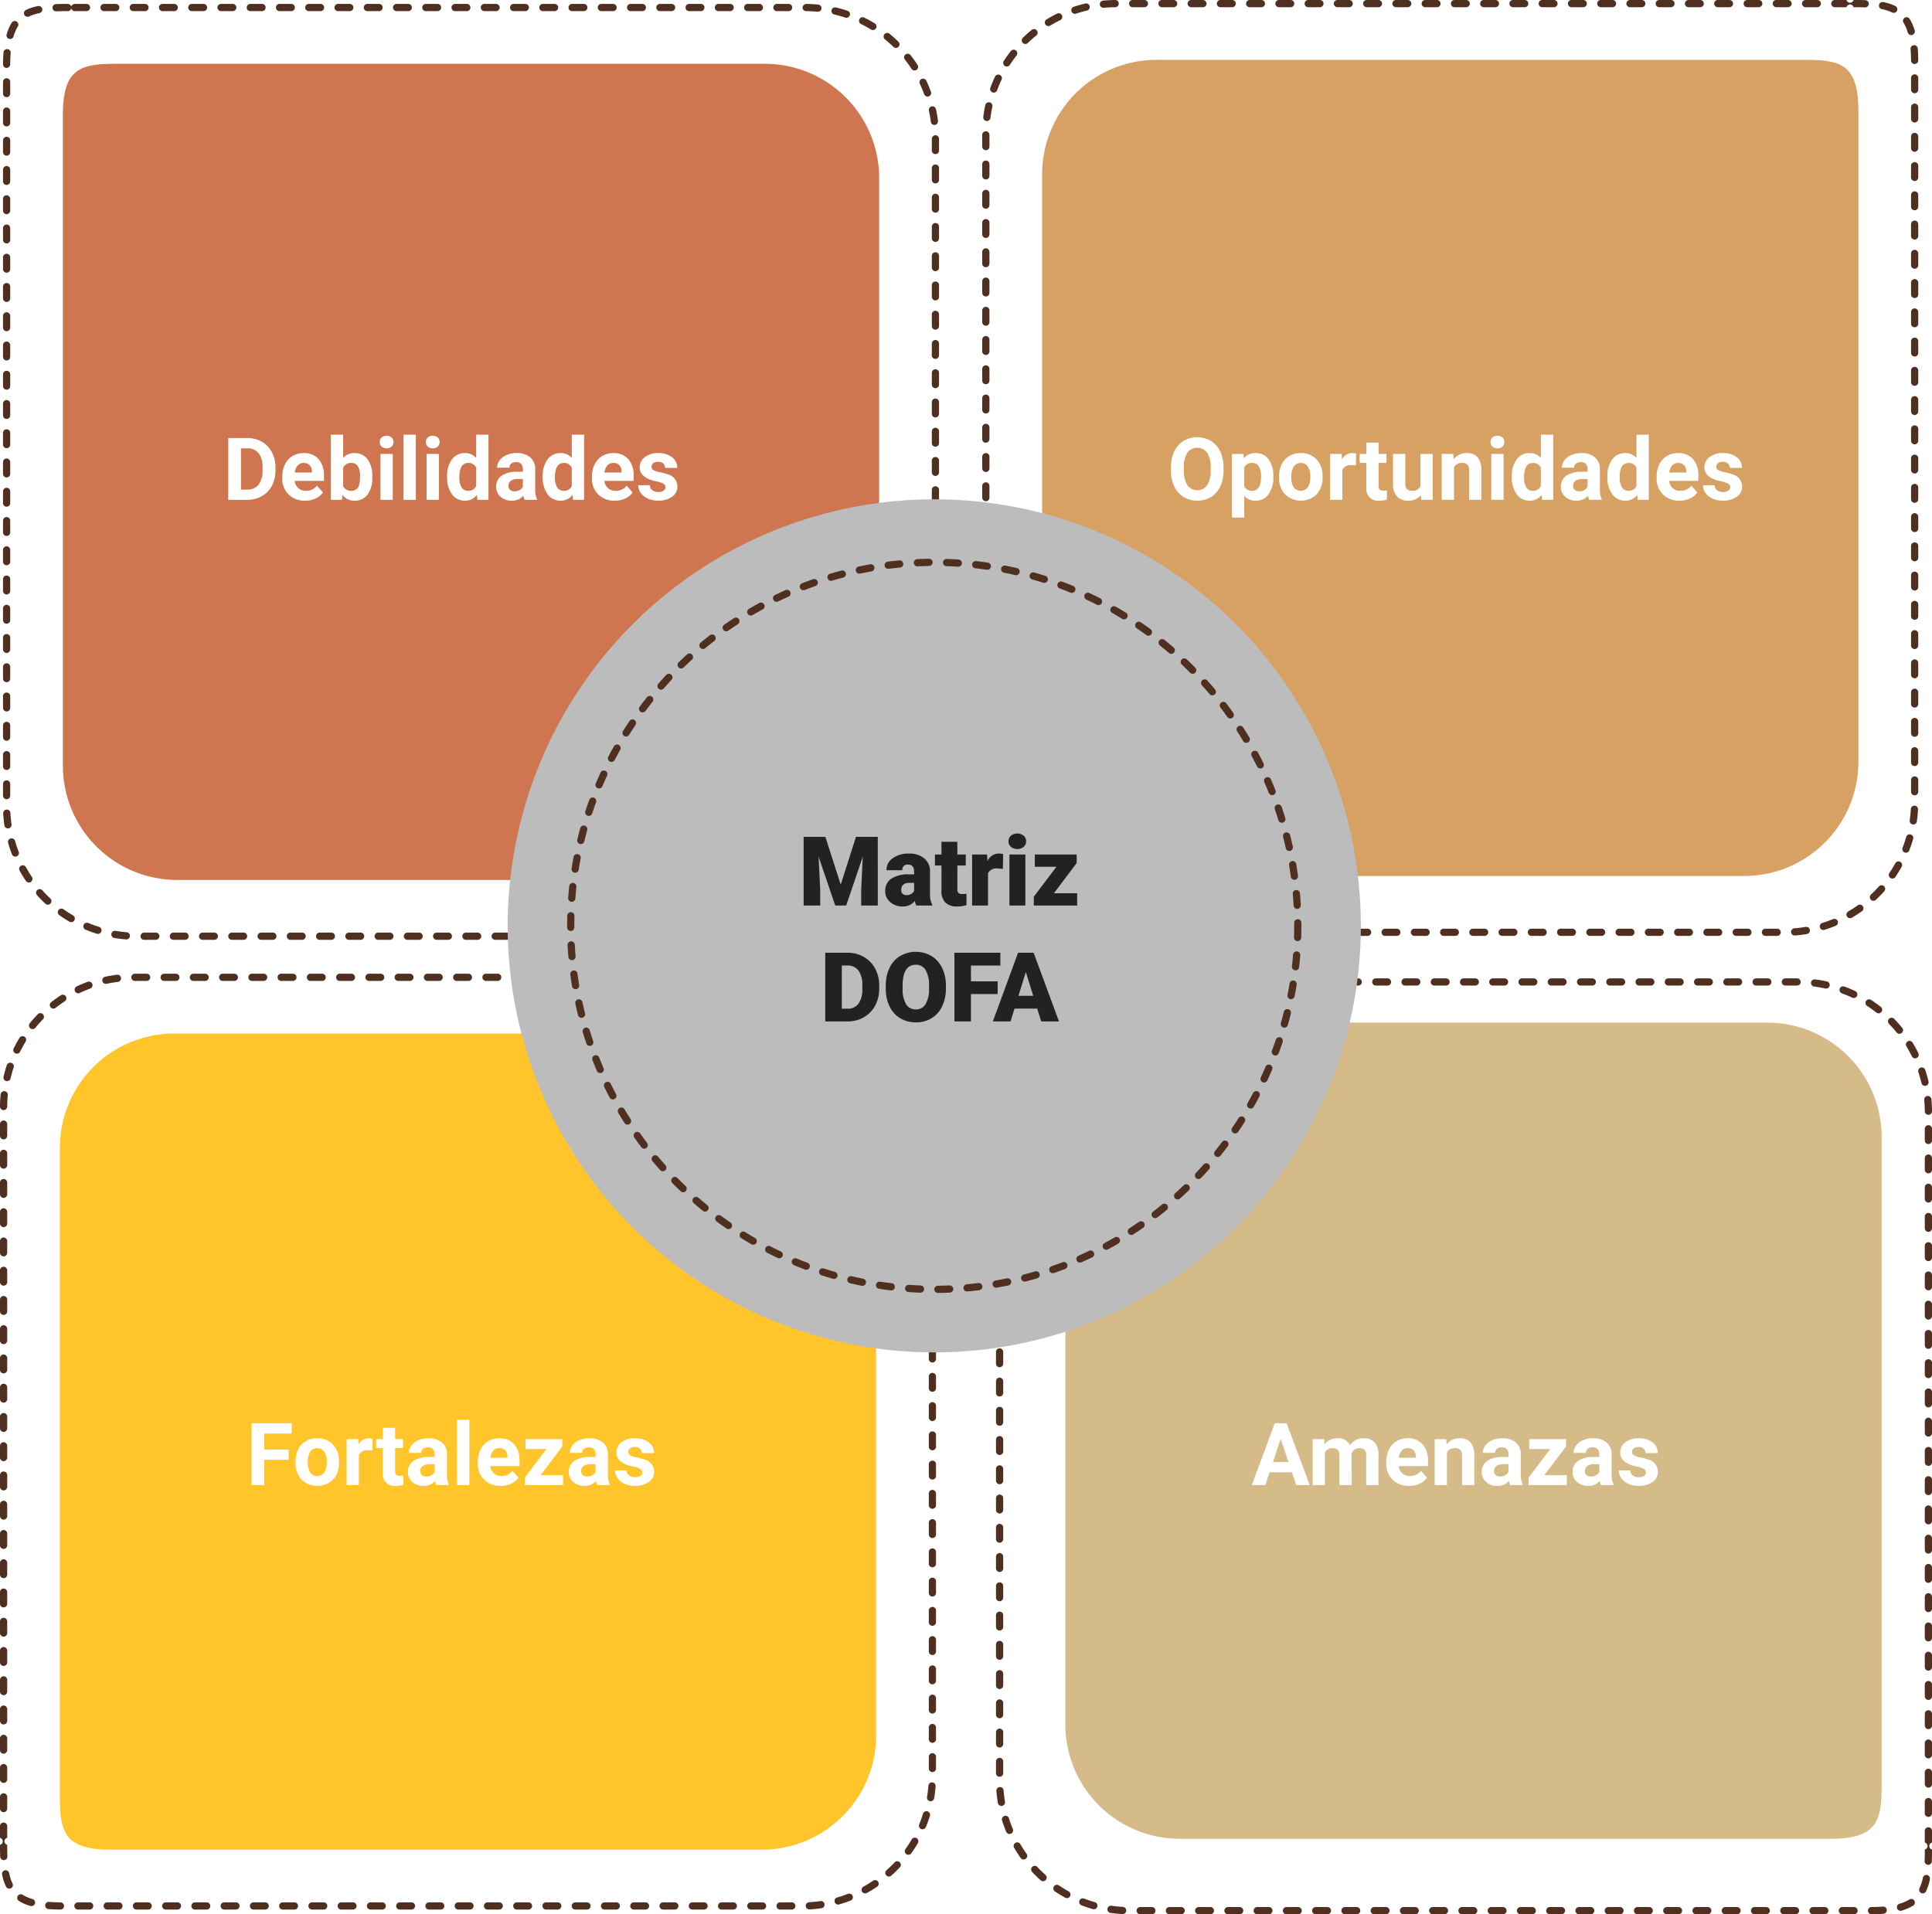 <svg xmlns="http://www.w3.org/2000/svg" xmlns:xlink="http://www.w3.org/1999/xlink" width="400" height="396.373" viewBox="0 0 400 396.373">
  <defs>
    <clipPath id="clip-path">
      <rect id="Rectángulo_47703" data-name="Rectángulo 47703" width="400" height="396.373" fill="none"/>
    </clipPath>
    <clipPath id="clip-path-2">
      <path id="Trazado_227338" data-name="Trazado 227338" d="M70.421,157.6A88.324,88.324,0,1,0,158.745,69.27,88.325,88.325,0,0,0,70.421,157.6" transform="translate(-70.421 -69.27)" fill="none"/>
    </clipPath>
    <radialGradient id="radial-gradient" cx="0.531" cy="0.492" r="0.675" gradientTransform="matrix(1, 0, 0, -1, 0, 3.317)" gradientUnits="objectBoundingBox">
      <stop offset="0" stop-color="#fff"/>
      <stop offset="0.219" stop-color="#f7f7f7"/>
      <stop offset="0.554" stop-color="#e2e2e2"/>
      <stop offset="0.959" stop-color="#bfbfbf"/>
      <stop offset="1" stop-color="#bcbcbc"/>
    </radialGradient>
    <filter id="Trazado_227375" x="38.243" y="81" width="110.997" height="31.676" filterUnits="userSpaceOnUse">
      <feOffset dy="3" input="SourceAlpha"/>
      <feGaussianBlur stdDeviation="3" result="blur"/>
      <feFlood flood-opacity="0.161"/>
      <feComposite operator="in" in2="blur"/>
      <feComposite in="SourceGraphic"/>
    </filter>
    <filter id="Trazado_227378" x="43.064" y="285" width="101.355" height="31.676" filterUnits="userSpaceOnUse">
      <feOffset dy="3" input="SourceAlpha"/>
      <feGaussianBlur stdDeviation="3" result="blur-2"/>
      <feFlood flood-opacity="0.161"/>
      <feComposite operator="in" in2="blur-2"/>
      <feComposite in="SourceGraphic"/>
    </filter>
    <filter id="Trazado_227376" x="233.42" y="81" width="136.257" height="35.156" filterUnits="userSpaceOnUse">
      <feOffset dy="3" input="SourceAlpha"/>
      <feGaussianBlur stdDeviation="3" result="blur-3"/>
      <feFlood flood-opacity="0.161"/>
      <feComposite operator="in" in2="blur-3"/>
      <feComposite in="SourceGraphic"/>
    </filter>
    <filter id="Trazado_227379" x="250.163" y="285.703" width="102.076" height="30.973" filterUnits="userSpaceOnUse">
      <feOffset dy="3" input="SourceAlpha"/>
      <feGaussianBlur stdDeviation="3" result="blur-4"/>
      <feFlood flood-opacity="0.161"/>
      <feComposite operator="in" in2="blur-4"/>
      <feComposite in="SourceGraphic"/>
    </filter>
  </defs>
  <g id="Grupo_143280" data-name="Grupo 143280" transform="translate(-285 -6606)">
    <g id="Grupo_143204" data-name="Grupo 143204" transform="translate(-105.285 -13)">
      <g id="Grupo_143203" data-name="Grupo 143203" transform="translate(390.285 6619)">
        <g id="Grupo_143198" data-name="Grupo 143198">
          <g id="Grupo_143197" data-name="Grupo 143197" clip-path="url(#clip-path)">
            <path id="Trazado_227330" data-name="Trazado 227330" d="M300.835,193.788h-2.424a.746.746,0,1,1,0-1.492h2.424a.746.746,0,0,1,0,1.492m-6.056,0h-2.422a.746.746,0,1,1,0-1.492h2.422a.746.746,0,0,1,0,1.492m-6.058,0H286.3a.746.746,0,0,1,0-1.492h2.422a.746.746,0,1,1,0,1.492m-6.056,0H280.24a.746.746,0,1,1,0-1.492h2.424a.746.746,0,0,1,0,1.492m-6.057,0h-2.424a.746.746,0,0,1,0-1.492h2.424a.746.746,0,1,1,0,1.492m-6.058,0h-2.424a.746.746,0,0,1,0-1.492h2.424a.746.746,0,0,1,0,1.492m-6.057,0h-2.422a.746.746,0,0,1,0-1.492h2.422a.746.746,0,0,1,0,1.492m-6.058,0h-2.422a.746.746,0,0,1,0-1.492h2.422a.746.746,0,0,1,0,1.492m-6.057,0h-2.424a.746.746,0,0,1,0-1.492h2.424a.746.746,0,1,1,0,1.492m-6.056,0H243.9a.746.746,0,0,1,0-1.492h2.424a.746.746,0,1,1,0,1.492m-6.058,0H237.84a.746.746,0,1,1,0-1.492h2.424a.746.746,0,1,1,0,1.492m-6.056,0h-2.422a.746.746,0,1,1,0-1.492h2.422a.746.746,0,1,1,0,1.492m-6.058,0h-2.422a.746.746,0,1,1,0-1.492h2.422a.746.746,0,1,1,0,1.492m-6.056,0h-2.424a.746.746,0,1,1,0-1.492h2.424a.746.746,0,1,1,0,1.492m-6.056,0h-2.424a.746.746,0,1,1,0-1.492h2.424a.746.746,0,1,1,0,1.492m-6.058,0h-2.424a.746.746,0,1,1,0-1.492h2.424a.746.746,0,1,1,0,1.492m-6.056,0H201.5a.746.746,0,1,1,0-1.492h2.422a.746.746,0,0,1,0,1.492m-6.058,0h-2.422a.746.746,0,1,1,0-1.492h2.422a.746.746,0,1,1,0,1.492m-6.056,0h-2.424a.746.746,0,1,1,0-1.492h2.424a.746.746,0,1,1,0,1.492m-6.058,0h-2.422a.746.746,0,1,1,0-1.492h2.422a.746.746,0,0,1,0,1.492m-6.056,0h-2.424a.746.746,0,1,1,0-1.492h2.424a.746.746,0,0,1,0,1.492m-6.056,0h-2.422a.746.746,0,1,1,0-1.492h2.422a.746.746,0,0,1,0,1.492m-6.058,0h-2.422a.746.746,0,0,1,0-1.492h2.422a.746.746,0,1,1,0,1.492m136.886-.081a.746.746,0,0,1-.055-1.49c.782-.061,1.57-.157,2.336-.287a.746.746,0,0,1,.248,1.472c-.81.136-1.64.239-2.47.3-.019,0-.037,0-.058,0m-142.938-.027a.474.474,0,0,1-.066,0c-.827-.073-1.658-.185-2.469-.331a.746.746,0,1,1,.266-1.469c.767.139,1.552.245,2.333.313a.746.746,0,0,1-.064,1.489M310.4,192.569a.746.746,0,0,1-.222-1.458c.749-.233,1.492-.5,2.212-.8a.746.746,0,1,1,.572,1.379c-.76.315-1.548.6-2.337.846a.736.736,0,0,1-.224.034m-154.793-.1a.778.778,0,0,1-.231-.036c-.784-.255-1.567-.551-2.331-.878a.746.746,0,1,1,.588-1.372c.722.309,1.464.588,2.2.828a.747.747,0,0,1-.23,1.457m160.318-2.342a.746.746,0,0,1-.376-1.391c.673-.393,1.339-.822,1.977-1.278a.747.747,0,0,1,.866,1.218c-.676.479-1.381.933-2.091,1.349a.746.746,0,0,1-.376.1m-165.819-.166a.744.744,0,0,1-.384-.106c-.706-.424-1.4-.887-2.075-1.375a.746.746,0,1,1,.879-1.206c.634.463,1.3.9,1.963,1.3a.745.745,0,0,1-.384,1.385M320.77,186.52a.748.748,0,0,1-.51-1.292c.569-.531,1.122-1.1,1.645-1.684a.747.747,0,0,1,1.115.994c-.554.619-1.139,1.218-1.739,1.781a.75.75,0,0,1-.51.2M145.3,186.295a.736.736,0,0,1-.515-.207c-.6-.576-1.179-1.182-1.719-1.8a.746.746,0,1,1,1.125-.979c.51.585,1.057,1.158,1.625,1.7a.746.746,0,0,1-.516,1.285m179.39-4.371a.746.746,0,0,1-.618-1.166c.439-.648.852-1.322,1.231-2.007a.746.746,0,0,1,1.306.722c-.4.724-.839,1.437-1.3,2.122a.749.749,0,0,1-.618.328m-183.256-.272a.744.744,0,0,1-.624-.336c-.455-.691-.884-1.409-1.273-2.136a.746.746,0,1,1,1.313-.706c.37.687.775,1.369,1.207,2.022a.745.745,0,0,1-.624,1.155M327.5,176.568a.746.746,0,0,1-.7-1.016c.282-.731.534-1.482.749-2.231a.746.746,0,1,1,1.434.41c-.227.793-.492,1.585-.794,2.36a.742.742,0,0,1-.694.478m-188.8-.3a.747.747,0,0,1-.7-.485c-.29-.776-.546-1.573-.764-2.37a.746.746,0,0,1,1.44-.393c.2.752.448,1.507.722,2.24a.746.746,0,0,1-.439.96.72.72,0,0,1-.26.048m190.327-5.546a.651.651,0,0,1-.107-.007.746.746,0,0,1-.633-.845c.112-.778.19-1.566.231-2.343a.756.756,0,0,1,.785-.706.745.745,0,0,1,.7.785c-.043.822-.125,1.655-.243,2.476a.747.747,0,0,1-.737.64M137.24,170.4a.746.746,0,0,1-.739-.648c-.107-.815-.181-1.648-.215-2.479A.744.744,0,0,1,137,166.5a.734.734,0,0,1,.778.713c.033.787.1,1.576.2,2.346a.746.746,0,0,1-.642.837.726.726,0,0,1-.1.006M329.3,164.679a.745.745,0,0,1-.746-.746V161.51a.746.746,0,1,1,1.492,0v2.422a.746.746,0,0,1-.746.746m-192.3-.319a.746.746,0,0,1-.746-.746v-2.424a.746.746,0,0,1,1.492,0v2.424a.746.746,0,0,1-.746.746m192.3-5.737a.745.745,0,0,1-.746-.746v-2.422a.746.746,0,0,1,1.492,0v2.422a.746.746,0,0,1-.746.746m-192.3-.321a.746.746,0,0,1-.746-.746v-2.422a.746.746,0,0,1,1.492,0v2.422a.747.747,0,0,1-.746.746m192.3-5.736a.746.746,0,0,1-.746-.746V149.4a.746.746,0,1,1,1.492,0v2.424a.746.746,0,0,1-.746.746m-192.3-.321a.746.746,0,0,1-.746-.746v-2.424a.746.746,0,0,1,1.492,0V151.5a.747.747,0,0,1-.746.746m192.3-5.737a.746.746,0,0,1-.746-.746v-2.422a.746.746,0,1,1,1.492,0v2.422a.746.746,0,0,1-.746.746m-192.3-.321a.745.745,0,0,1-.746-.746v-2.422a.746.746,0,1,1,1.492,0v2.422a.746.746,0,0,1-.746.746m192.3-5.736a.746.746,0,0,1-.746-.746v-2.424a.746.746,0,1,1,1.492,0v2.424a.746.746,0,0,1-.746.746m-192.3-.321a.746.746,0,0,1-.746-.746v-2.422a.746.746,0,1,1,1.492,0v2.422a.746.746,0,0,1-.746.746m192.3-5.737a.745.745,0,0,1-.746-.746v-2.422a.746.746,0,1,1,1.492,0v2.422a.746.746,0,0,1-.746.746m-192.3-.319a.746.746,0,0,1-.746-.746V130.9a.746.746,0,1,1,1.492,0v2.424a.746.746,0,0,1-.746.746m192.3-5.737a.745.745,0,0,1-.746-.746v-2.422a.746.746,0,0,1,1.492,0v2.422a.746.746,0,0,1-.746.746m-192.3-.321a.746.746,0,0,1-.746-.746v-2.422a.746.746,0,1,1,1.492,0v2.422a.747.747,0,0,1-.746.746m192.3-5.736a.746.746,0,0,1-.746-.746V119.11a.746.746,0,0,1,1.492,0v2.424a.746.746,0,0,1-.746.746m-192.3-.321a.746.746,0,0,1-.746-.746V118.79a.746.746,0,1,1,1.492,0v2.424a.747.747,0,0,1-.746.746m192.3-5.737a.746.746,0,0,1-.746-.746v-2.422a.746.746,0,0,1,1.492,0v2.422a.746.746,0,0,1-.746.746m-192.3-.321a.745.745,0,0,1-.746-.746v-2.422a.746.746,0,1,1,1.492,0v2.422a.746.746,0,0,1-.746.746m192.3-5.736a.746.746,0,0,1-.746-.746V107a.746.746,0,0,1,1.492,0v2.424a.746.746,0,0,1-.746.746m-192.3-.321a.746.746,0,0,1-.746-.746v-2.422a.746.746,0,1,1,1.492,0V109.1a.747.747,0,0,1-.746.746m192.3-5.737a.745.745,0,0,1-.746-.746V100.94a.746.746,0,0,1,1.492,0v2.422a.746.746,0,0,1-.746.746m-192.3-.319a.746.746,0,0,1-.746-.746v-2.424a.746.746,0,1,1,1.492,0v2.424a.747.747,0,0,1-.746.746m192.3-5.737a.745.745,0,0,1-.746-.746V94.883a.746.746,0,0,1,1.492,0v2.422a.746.746,0,0,1-.746.746m-192.3-.321a.746.746,0,0,1-.746-.746V94.562a.746.746,0,1,1,1.492,0v2.422a.747.747,0,0,1-.746.746M329.3,92a.746.746,0,0,1-.746-.746V88.825a.746.746,0,1,1,1.492,0v2.424A.746.746,0,0,1,329.3,92m-192.3-.321a.746.746,0,0,1-.746-.746V88.5a.746.746,0,1,1,1.492,0v2.424a.747.747,0,0,1-.746.746m192.3-5.737a.746.746,0,0,1-.746-.746V82.769a.746.746,0,1,1,1.492,0v2.422a.746.746,0,0,1-.746.746m-192.3-.321a.745.745,0,0,1-.746-.746V82.448a.746.746,0,1,1,1.492,0V84.87a.746.746,0,0,1-.746.746m192.3-5.736a.746.746,0,0,1-.746-.746V76.711a.746.746,0,0,1,1.492,0v2.424a.746.746,0,0,1-.746.746m-192.3-.321a.746.746,0,0,1-.746-.746V76.391a.746.746,0,1,1,1.492,0v2.422a.747.747,0,0,1-.746.746m192.3-5.737a.745.745,0,0,1-.746-.746V70.654a.746.746,0,0,1,1.492,0v2.422a.746.746,0,0,1-.746.746m-192.3-.319a.746.746,0,0,1-.746-.746V70.333a.746.746,0,1,1,1.492,0v2.424a.747.747,0,0,1-.746.746m192.3-5.737a.745.745,0,0,1-.746-.746V64.6a.746.746,0,0,1,1.492,0V67.02a.746.746,0,0,1-.746.746m-192.3-.321a.746.746,0,0,1-.746-.746V64.277a.746.746,0,1,1,1.492,0V66.7a.747.747,0,0,1-.746.746M329.3,61.71a.746.746,0,0,1-.746-.746V58.54a.746.746,0,0,1,1.492,0v2.424a.746.746,0,0,1-.746.746m-192.3-.321a.746.746,0,0,1-.746-.746V58.219a.746.746,0,1,1,1.492,0v2.424a.747.747,0,0,1-.746.746m192.3-5.737a.746.746,0,0,1-.746-.746V52.483a.746.746,0,0,1,1.492,0v2.422a.746.746,0,0,1-.746.746m-192.3-.321a.745.745,0,0,1-.746-.746V52.162a.746.746,0,1,1,1.492,0v2.422a.746.746,0,0,1-.746.746M329.3,49.6a.746.746,0,0,1-.746-.746V46.425a.746.746,0,0,1,1.492,0v2.424a.746.746,0,0,1-.746.746m-192.3-.321a.745.745,0,0,1-.746-.746V46.106a.746.746,0,1,1,1.492,0v2.422a.746.746,0,0,1-.746.746m192.3-5.737a.745.745,0,0,1-.746-.746V40.369a.746.746,0,0,1,1.492,0v2.422a.746.746,0,0,1-.746.746m-192.3-.319a.746.746,0,0,1-.746-.746V40.048a.746.746,0,1,1,1.492,0v2.424a.747.747,0,0,1-.746.746m192.3-5.737a.745.745,0,0,1-.746-.746V34.312a.746.746,0,0,1,1.492,0v2.422a.746.746,0,0,1-.746.746m-192.3-.321a.746.746,0,0,1-.746-.746V33.991a.746.746,0,1,1,1.492,0v2.422a.747.747,0,0,1-.746.746m192.3-5.736a.746.746,0,0,1-.746-.746V28.254a.746.746,0,0,1,1.492,0v2.424a.746.746,0,0,1-.746.746m-192.3-.321a.746.746,0,0,1-.746-.746V27.933a.746.746,0,1,1,1.492,0v2.424a.747.747,0,0,1-.746.746m192.3-5.737a.746.746,0,0,1-.746-.746V22.2a.746.746,0,0,1,1.492,0V24.62a.746.746,0,0,1-.746.746m-192.087-.309c-.03,0-.061,0-.093-.006a.747.747,0,0,1-.648-.833c.1-.819.243-1.645.419-2.454a.747.747,0,0,1,1.46.318c-.167.766-.3,1.546-.4,2.321a.747.747,0,0,1-.74.654M329.3,19.31a.746.746,0,0,1-.746-.746V16.14a.746.746,0,0,1,1.492,0v2.424a.746.746,0,0,1-.746.746M138.64,19.18a.775.775,0,0,1-.257-.045.749.749,0,0,1-.445-.958c.285-.776.607-1.549.961-2.3a.746.746,0,1,1,1.349.637c-.334.707-.64,1.439-.907,2.173a.746.746,0,0,1-.7.49m2.7-5.406a.747.747,0,0,1-.625-1.152c.452-.7.939-1.376,1.451-2.024a.746.746,0,1,1,1.172.922c-.482.613-.943,1.258-1.37,1.913a.744.744,0,0,1-.627.34M329.3,13.253a.744.744,0,0,1-.746-.74c-.007-.849-.04-1.636-.1-2.366a.746.746,0,0,1,1.487-.119c.061.763.1,1.585.1,2.472a.749.749,0,0,1-.742.754ZM145.181,9.106a.746.746,0,0,1-.519-1.281c.59-.575,1.216-1.131,1.863-1.654a.747.747,0,0,1,.939,1.161c-.612.494-1.2,1.019-1.761,1.561a.744.744,0,0,1-.521.212M328.588,7.264a.743.743,0,0,1-.715-.536A8.281,8.281,0,0,0,327,4.7a.745.745,0,1,1,1.267-.785,9.614,9.614,0,0,1,1.04,2.394.748.748,0,0,1-.716.957M149.957,5.406a.746.746,0,0,1-.387-1.384c.706-.431,1.442-.834,2.182-1.2a.746.746,0,1,1,.658,1.339c-.7.345-1.4.725-2.066,1.133a.735.735,0,0,1-.388.109m5.482-2.542a.747.747,0,0,1-.236-1.455c.782-.258,1.588-.487,2.4-.678a.746.746,0,0,1,.34,1.454c-.764.179-1.524.4-2.263.642a.772.772,0,0,1-.237.037m169.532-.2a.752.752,0,0,1-.327-.075,8.844,8.844,0,0,0-2.118-.688.746.746,0,1,1,.3-1.461,10.378,10.378,0,0,1,2.471.806.747.747,0,0,1-.327,1.418M161.349,1.616a.746.746,0,0,1-.07-1.489C162.1.049,162.936.006,163.764,0a.713.713,0,0,1,.751.743.744.744,0,0,1-.742.749c-.784.006-1.575.046-2.351.121-.024,0-.048,0-.073,0m157.719-.084h-.028c-.755-.028-1.552-.039-2.394-.039a.747.747,0,0,0-1.451,0h-2.422a.746.746,0,0,1,0-1.492H315.2a.747.747,0,0,0,1.451,0c.861,0,1.679.01,2.452.04a.747.747,0,0,1-.03,1.492m-9.93-.04h-2.422a.746.746,0,0,1,0-1.492h2.422a.746.746,0,1,1,0,1.492m-6.056,0h-2.424a.746.746,0,1,1,0-1.492h2.424a.746.746,0,0,1,0,1.492m-6.057,0H294.6A.746.746,0,0,1,294.6,0h2.422a.746.746,0,1,1,0,1.492m-6.058,0h-2.422a.746.746,0,1,1,0-1.492h2.422a.746.746,0,0,1,0,1.492m-6.058,0h-2.422a.746.746,0,1,1,0-1.492h2.422a.746.746,0,0,1,0,1.492m-6.057,0h-2.422a.746.746,0,0,1,0-1.492h2.422a.746.746,0,0,1,0,1.492m-6.057,0h-2.424a.746.746,0,0,1,0-1.492H272.8a.746.746,0,1,1,0,1.492m-6.056,0h-2.422a.746.746,0,0,1,0-1.492h2.422a.746.746,0,0,1,0,1.492m-6.058,0H258.26a.746.746,0,0,1,0-1.492h2.422a.746.746,0,0,1,0,1.492m-6.058,0H252.2A.746.746,0,1,1,252.2,0h2.422a.746.746,0,1,1,0,1.492m-6.056,0h-2.422a.746.746,0,1,1,0-1.492h2.422a.746.746,0,1,1,0,1.492m-6.056,0h-2.424a.746.746,0,1,1,0-1.492h2.424a.746.746,0,1,1,0,1.492m-6.056,0h-2.422a.746.746,0,1,1,0-1.492h2.422a.746.746,0,1,1,0,1.492m-6.058,0h-2.422a.746.746,0,1,1,0-1.492H230.4a.746.746,0,1,1,0,1.492m-6.058,0h-2.422a.746.746,0,1,1,0-1.492h2.422a.746.746,0,1,1,0,1.492m-6.056,0h-2.422a.746.746,0,1,1,0-1.492h2.422a.746.746,0,1,1,0,1.492m-6.056,0H209.8A.746.746,0,1,1,209.8,0h2.424a.746.746,0,1,1,0,1.492m-6.056,0h-2.422a.746.746,0,1,1,0-1.492h2.422a.746.746,0,1,1,0,1.492m-6.058,0H197.69a.746.746,0,1,1,0-1.492h2.422a.746.746,0,1,1,0,1.492m-6.058,0h-2.422a.746.746,0,1,1,0-1.492h2.422a.746.746,0,0,1,0,1.492m-6.057,0h-2.422a.746.746,0,0,1,0-1.492H188a.746.746,0,1,1,0,1.492m-6.056,0h-2.424a.746.746,0,0,1,0-1.492h2.424a.746.746,0,1,1,0,1.492m-6.056,0h-2.424a.746.746,0,0,1,0-1.492h2.424a.746.746,0,1,1,0,1.492m-6.058,0H167.4A.746.746,0,0,1,167.4,0h2.422a.746.746,0,1,1,0,1.492" transform="translate(67.107)" fill="#4f2f1f"/>
            <path id="Trazado_227331" data-name="Trazado 227331" d="M315.815,329.525h-2.422a.746.746,0,1,1,0-1.492h2.422a.746.746,0,0,1,0,1.492m-6.058,0h-2.422a.746.746,0,0,1,0-1.492h2.422a.746.746,0,1,1,0,1.492m-6.058,0h-2.422a.746.746,0,1,1,0-1.492H303.7a.746.746,0,1,1,0,1.492m-6.056,0H295.22a.746.746,0,1,1,0-1.492h2.422a.746.746,0,1,1,0,1.492m-6.056,0h-2.424a.746.746,0,1,1,0-1.492h2.424a.746.746,0,1,1,0,1.492m-6.056,0h-2.422a.746.746,0,1,1,0-1.492h2.422a.746.746,0,1,1,0,1.492m-6.058,0h-2.422a.746.746,0,1,1,0-1.492h2.422a.746.746,0,1,1,0,1.492m-6.058,0h-2.422a.746.746,0,0,1,0-1.492h2.422a.746.746,0,1,1,0,1.492m-6.056,0h-2.422a.746.746,0,0,1,0-1.492h2.422a.746.746,0,1,1,0,1.492m-6.056,0h-2.424a.746.746,0,1,1,0-1.492H261.3a.746.746,0,1,1,0,1.492m-6.056,0h-2.422a.746.746,0,0,1,0-1.492h2.422a.746.746,0,0,1,0,1.492m-6.058,0h-2.422a.746.746,0,1,1,0-1.492h2.422a.746.746,0,1,1,0,1.492m-6.058,0h-2.422a.746.746,0,1,1,0-1.492h2.422a.746.746,0,1,1,0,1.492m-6.056,0h-2.422a.746.746,0,1,1,0-1.492h2.422a.746.746,0,1,1,0,1.492m-6.056,0h-2.424a.746.746,0,1,1,0-1.492h2.424a.746.746,0,1,1,0,1.492m-6.056,0h-2.422a.746.746,0,1,1,0-1.492h2.422a.746.746,0,1,1,0,1.492m-6.058,0h-2.422a.746.746,0,1,1,0-1.492H218.9a.746.746,0,1,1,0,1.492m-6.058,0H210.42a.746.746,0,1,1,0-1.492h2.422a.746.746,0,1,1,0,1.492m-6.056,0h-2.422a.746.746,0,1,1,0-1.492h2.422a.746.746,0,1,1,0,1.492m-6.056,0h-2.424a.746.746,0,1,1,0-1.492h2.424a.746.746,0,1,1,0,1.492m-6.057,0h-2.422a.746.746,0,1,1,0-1.492h2.422a.746.746,0,1,1,0,1.492m-6.058,0h-2.422a.746.746,0,1,1,0-1.492h2.422a.746.746,0,0,1,0,1.492m-6.058,0h-2.422a.746.746,0,1,1,0-1.492h2.422a.746.746,0,0,1,0,1.492m-6.056,0h-2.422a.746.746,0,1,1,0-1.492H176.5a.746.746,0,0,1,0,1.492m-6.056,0H168.02a.746.746,0,1,1,0-1.492h2.424a.746.746,0,0,1,0,1.492m149,0a.746.746,0,0,1-.006-1.492c.849-.007,1.634-.04,2.364-.1a.746.746,0,0,1,.119,1.487q-1.142.092-2.472.1Zm-155.061-.039h-.04c-.822-.043-1.654-.125-2.476-.243a.747.747,0,0,1-.633-.845.756.756,0,0,1,.846-.633c.778.112,1.566.19,2.342.231a.746.746,0,0,1-.039,1.491m161.051-.676a.746.746,0,0,1-.212-1.461,8.4,8.4,0,0,0,2.03-.876.746.746,0,1,1,.787,1.267,9.8,9.8,0,0,1-2.394,1.04.788.788,0,0,1-.21.03m-167.01-.321a.7.7,0,0,1-.2-.028c-.788-.224-1.582-.491-2.36-.791a.747.747,0,0,1,.539-1.394c.734.285,1.487.537,2.231.751a.746.746,0,0,1-.206,1.463m-5.586-2.307a.754.754,0,0,1-.361-.094c-.725-.4-1.44-.839-2.122-1.3a.746.746,0,1,1,.837-1.236c.645.437,1.321.851,2.007,1.231a.746.746,0,0,1-.361,1.4m177.2-.987a.743.743,0,0,1-.672-1.07,8.984,8.984,0,0,0,.685-2.121.747.747,0,1,1,1.463.3,10.478,10.478,0,0,1-.8,2.47.745.745,0,0,1-.672.421m-182.128-2.51a.745.745,0,0,1-.5-.19c-.621-.555-1.221-1.142-1.781-1.739a.747.747,0,0,1,1.091-1.021c.528.567,1.1,1.119,1.685,1.646a.746.746,0,0,1-.5,1.3m183.256-3.394h-.031a.747.747,0,0,1-.715-.776c.03-.754.04-1.551.04-2.392a.746.746,0,0,0,0-1.446v-2.424a.746.746,0,0,1,1.492,0v2.424a.746.746,0,0,0,0,1.446c0,.861-.01,1.679-.04,2.452a.747.747,0,0,1-.746.716m-187.284-1.109a.745.745,0,0,1-.609-.315c-.478-.675-.933-1.378-1.348-2.089a.746.746,0,1,1,1.288-.752c.394.673.824,1.339,1.278,1.979a.746.746,0,0,1-.609,1.178m-2.928-5.283a.747.747,0,0,1-.69-.46c-.313-.761-.6-1.549-.848-2.34a.746.746,0,1,1,1.424-.446c.234.749.506,1.494.8,2.215a.745.745,0,0,1-.69,1.031m190.253-3.534a.747.747,0,0,1-.746-.746v-2.424a.746.746,0,0,1,1.492,0v2.424a.747.747,0,0,1-.746.746M139.287,307.09a.745.745,0,0,1-.734-.622c-.137-.813-.239-1.645-.3-2.472a.746.746,0,0,1,.687-.8.72.72,0,0,1,.8.687c.061.782.157,1.567.287,2.337a.747.747,0,0,1-.612.86.722.722,0,0,1-.125.01m191.921-3.785a.746.746,0,0,1-.746-.746v-2.422a.746.746,0,0,1,1.492,0v2.422a.746.746,0,0,1-.746.746m-192.3-2.249a.747.747,0,0,1-.746-.746v-2.424a.746.746,0,1,1,1.492,0v2.424a.746.746,0,0,1-.746.746m192.3-3.807a.746.746,0,0,1-.746-.746V294.08a.746.746,0,1,1,1.492,0V296.5a.746.746,0,0,1-.746.746M138.912,295a.747.747,0,0,1-.746-.746v-2.424a.746.746,0,1,1,1.492,0v2.424a.746.746,0,0,1-.746.746m192.3-3.807a.746.746,0,0,1-.746-.746v-2.422a.746.746,0,1,1,1.492,0v2.422a.746.746,0,0,1-.746.746m-192.3-2.251a.746.746,0,0,1-.746-.746v-2.422a.746.746,0,0,1,1.492,0v2.422a.745.745,0,0,1-.746.746m192.3-3.8a.746.746,0,0,1-.746-.746v-2.424a.746.746,0,0,1,1.492,0v2.424a.746.746,0,0,1-.746.746m-192.3-2.252a.747.747,0,0,1-.746-.746v-2.422a.746.746,0,0,1,1.492,0v2.422a.746.746,0,0,1-.746.746m192.3-3.806a.747.747,0,0,1-.746-.746v-2.424a.746.746,0,1,1,1.492,0v2.424a.747.747,0,0,1-.746.746m-192.3-2.252a.746.746,0,0,1-.746-.746v-2.422a.746.746,0,0,1,1.492,0v2.422a.745.745,0,0,1-.746.746m192.3-3.806a.746.746,0,0,1-.746-.746v-2.422a.746.746,0,0,1,1.492,0v2.422a.746.746,0,0,1-.746.746m-192.3-2.249a.747.747,0,0,1-.746-.746V267.6a.746.746,0,0,1,1.492,0v2.424a.746.746,0,0,1-.746.746m192.3-3.807a.747.747,0,0,1-.746-.746v-2.422a.746.746,0,1,1,1.492,0v2.422a.747.747,0,0,1-.746.746m-192.3-2.251a.747.747,0,0,1-.746-.746v-2.424a.746.746,0,0,1,1.492,0v2.424a.746.746,0,0,1-.746.746m192.3-3.807a.746.746,0,0,1-.746-.746v-2.422a.746.746,0,1,1,1.492,0v2.422a.746.746,0,0,1-.746.746m-192.3-2.251a.746.746,0,0,1-.746-.746v-2.422a.746.746,0,0,1,1.492,0v2.422a.745.745,0,0,1-.746.746m192.3-3.8a.747.747,0,0,1-.746-.746V251.68a.746.746,0,0,1,1.492,0V254.1a.747.747,0,0,1-.746.746m-192.3-2.252a.747.747,0,0,1-.746-.746V249.43a.746.746,0,0,1,1.492,0v2.422a.746.746,0,0,1-.746.746m192.3-3.806a.746.746,0,0,1-.746-.746v-2.424a.746.746,0,0,1,1.492,0v2.424a.746.746,0,0,1-.746.746m-192.3-2.252a.746.746,0,0,1-.746-.746v-2.422a.746.746,0,0,1,1.492,0v2.422a.745.745,0,0,1-.746.746m192.3-3.806a.746.746,0,0,1-.746-.746v-2.422a.746.746,0,0,1,1.492,0v2.422a.746.746,0,0,1-.746.746m-192.3-2.249a.747.747,0,0,1-.746-.746v-2.424a.746.746,0,0,1,1.492,0v2.424a.746.746,0,0,1-.746.746m192.3-3.807a.747.747,0,0,1-.746-.746v-2.422a.746.746,0,0,1,1.492,0v2.422a.747.747,0,0,1-.746.746m-192.3-2.251a.747.747,0,0,1-.746-.746v-2.424a.746.746,0,0,1,1.492,0v2.424a.746.746,0,0,1-.746.746m192.3-3.807a.746.746,0,0,1-.746-.746v-2.422a.746.746,0,0,1,1.492,0v2.422a.746.746,0,0,1-.746.746m-192.3-2.251a.746.746,0,0,1-.746-.746V225.2a.746.746,0,0,1,1.492,0v2.422a.745.745,0,0,1-.746.746m192.3-3.8a.747.747,0,0,1-.746-.746V221.4a.746.746,0,0,1,1.492,0v2.424a.747.747,0,0,1-.746.746m-192.3-2.252a.746.746,0,0,1-.746-.746v-2.422a.746.746,0,0,1,1.492,0v2.422a.746.746,0,0,1-.746.746m192.3-3.806a.747.747,0,0,1-.746-.746v-2.424a.746.746,0,0,1,1.492,0v2.424a.747.747,0,0,1-.746.746m-192.3-2.252a.746.746,0,0,1-.746-.746v-2.422a.746.746,0,0,1,1.492,0v2.422a.745.745,0,0,1-.746.746m192.3-3.806a.746.746,0,0,1-.746-.746v-2.422a.746.746,0,0,1,1.492,0V211.7a.746.746,0,0,1-.746.746m-192.3-2.251a.747.747,0,0,1-.746-.746V207.03a.746.746,0,0,1,1.492,0v2.422a.746.746,0,0,1-.746.746m192.3-3.806a.747.747,0,0,1-.746-.746v-2.422a.746.746,0,1,1,1.492,0v2.422a.747.747,0,0,1-.746.746m-192.3-2.251a.747.747,0,0,1-.746-.746v-2.424a.746.746,0,0,1,1.492,0V203.4a.746.746,0,0,1-.746.746m192.3-3.807a.746.746,0,0,1-.746-.746v-2.422a.746.746,0,0,1,1.492,0v2.422a.746.746,0,0,1-.746.746m-192.3-2.251a.746.746,0,0,1-.746-.746v-2.422a.746.746,0,0,1,1.492,0v2.422a.745.745,0,0,1-.746.746m192.3-3.8a.747.747,0,0,1-.746-.746V191.11a.746.746,0,1,1,1.492,0v2.424a.747.747,0,0,1-.746.746m-192.3-2.252a.747.747,0,0,1-.746-.746v-2.422a.746.746,0,0,1,1.492,0v2.422a.746.746,0,0,1-.746.746m192.3-3.806a.747.747,0,0,1-.746-.746v-2.424a.746.746,0,1,1,1.492,0v2.424a.747.747,0,0,1-.746.746m-192.3-2.252a.746.746,0,0,1-.746-.746V182.8a.746.746,0,0,1,1.492,0v2.422a.745.745,0,0,1-.746.746m192.3-3.806a.746.746,0,0,1-.746-.746V179a.746.746,0,0,1,1.492,0v2.422a.746.746,0,0,1-.746.746m-192.3-2.251a.747.747,0,0,1-.746-.746v-2.422a.746.746,0,0,1,1.492,0v2.422a.746.746,0,0,1-.746.746m192.3-3.806a.747.747,0,0,1-.746-.746v-2.422a.746.746,0,1,1,1.492,0v2.422a.747.747,0,0,1-.746.746m-192.3-2.251a.747.747,0,0,1-.746-.746v-2.424a.746.746,0,0,1,1.492,0v2.424a.746.746,0,0,1-.746.746m192.3-3.807a.746.746,0,0,1-.746-.746v-2.422a.746.746,0,1,1,1.492,0V169.3a.746.746,0,0,1-.746.746m-192.3-2.251a.746.746,0,0,1-.746-.746V164.63a.746.746,0,0,1,1.492,0v2.422a.745.745,0,0,1-.746.746m192.3-3.806a.747.747,0,0,1-.746-.739c-.007-.8-.048-1.588-.121-2.355a.748.748,0,0,1,.673-.813.764.764,0,0,1,.813.673c.076.807.119,1.643.127,2.482a.745.745,0,0,1-.739.752Zm-192.188-2.246-.067,0a.748.748,0,0,1-.678-.81c.075-.83.187-1.66.334-2.466a.746.746,0,0,1,1.467.267c-.139.761-.245,1.546-.313,2.331a.747.747,0,0,1-.743.681M330.5,157.993a.745.745,0,0,1-.725-.576c-.181-.766-.4-1.528-.643-2.266a.747.747,0,0,1,1.418-.47c.258.779.487,1.584.678,2.394a.746.746,0,0,1-.554.9.773.773,0,0,1-.173.021M140.23,155.826a.771.771,0,0,1-.231-.036.748.748,0,0,1-.479-.942c.254-.781.549-1.564.878-2.33a.746.746,0,1,1,1.372.588c-.31.724-.59,1.466-.83,2.2a.747.747,0,0,1-.709.515m188.23-3.521a.749.749,0,0,1-.67-.418c-.343-.7-.724-1.392-1.131-2.064a.746.746,0,1,1,1.275-.776c.431.71.833,1.443,1.2,2.182a.748.748,0,0,1-.67,1.076m-185.723-1.979a.745.745,0,0,1-.64-1.13c.422-.7.885-1.4,1.375-2.073a.747.747,0,0,1,1.207.879c-.466.637-.9,1.3-1.3,1.963a.743.743,0,0,1-.639.361m182.468-3.112a.744.744,0,0,1-.581-.276c-.491-.606-1.018-1.2-1.563-1.761a.746.746,0,1,1,1.07-1.039c.576.593,1.133,1.219,1.652,1.86a.747.747,0,0,1-.11,1.051.738.738,0,0,1-.469.166m-178.8-1.69a.747.747,0,0,1-.54-1.263c.572-.6,1.178-1.175,1.8-1.718a.746.746,0,0,1,.981,1.125c-.59.513-1.163,1.06-1.7,1.624a.743.743,0,0,1-.539.231M320.9,142.974a.743.743,0,0,1-.46-.158c-.622-.487-1.267-.949-1.918-1.372a.746.746,0,0,1,.813-1.251c.687.446,1.367.933,2.022,1.446a.746.746,0,0,1-.458,1.334m-169.849-1.316a.746.746,0,0,1-.409-1.37c.69-.454,1.407-.882,2.134-1.275a.747.747,0,0,1,.709,1.315c-.69.37-1.37.776-2.025,1.206a.734.734,0,0,1-.409.124M315.758,139.8a.731.731,0,0,1-.318-.072c-.709-.336-1.44-.642-2.173-.909a.746.746,0,0,1,.512-1.4c.776.282,1.549.606,2.3.961a.746.746,0,0,1-.319,1.421m-159.324-.876a.746.746,0,0,1-.26-1.445c.776-.291,1.573-.548,2.369-.764a.74.74,0,0,1,.916.524.748.748,0,0,1-.524.916c-.752.2-1.506.446-2.24.722a.753.753,0,0,1-.261.046m153.6-1.072a.728.728,0,0,1-.16-.018c-.766-.166-1.545-.3-2.321-.4a.746.746,0,0,1,.187-1.481c.819.1,1.645.243,2.452.419a.747.747,0,0,1-.158,1.476M162.3,137.461a.746.746,0,0,1-.1-1.485c.815-.109,1.648-.181,2.478-.215a.707.707,0,0,1,.778.713.748.748,0,0,1-.713.778c-.785.033-1.576.1-2.346.2a.748.748,0,0,1-.1.006m141.726-.231H301.6a.746.746,0,0,1,0-1.492h2.422a.746.746,0,1,1,0,1.492m-6.057,0h-2.422a.746.746,0,1,1,0-1.492h2.422a.746.746,0,1,1,0,1.492m-6.058,0h-2.422a.746.746,0,1,1,0-1.492h2.422a.746.746,0,1,1,0,1.492m-6.058,0h-2.422a.746.746,0,1,1,0-1.492h2.422a.746.746,0,0,1,0,1.492m-6.055,0h-2.424a.746.746,0,1,1,0-1.492H279.8a.746.746,0,0,1,0,1.492m-6.058,0h-2.422a.746.746,0,0,1,0-1.492h2.422a.746.746,0,0,1,0,1.492m-6.056,0h-2.422a.746.746,0,0,1,0-1.492h2.422a.746.746,0,0,1,0,1.492m-6.058,0H259.2a.746.746,0,0,1,0-1.492h2.422a.746.746,0,0,1,0,1.492m-6.058,0h-2.422a.746.746,0,1,1,0-1.492h2.422a.746.746,0,0,1,0,1.492m-6.055,0h-2.424a.746.746,0,1,1,0-1.492h2.424a.746.746,0,0,1,0,1.492m-6.058,0h-2.422a.746.746,0,0,1,0-1.492h2.422a.746.746,0,0,1,0,1.492m-6.057,0h-2.422a.746.746,0,1,1,0-1.492H237.4a.746.746,0,0,1,0,1.492m-6.058,0h-2.422a.746.746,0,1,1,0-1.492h2.422a.746.746,0,0,1,0,1.492m-6.058,0h-2.422a.746.746,0,0,1,0-1.492h2.422a.746.746,0,0,1,0,1.492m-6.055,0H216.8a.746.746,0,0,1,0-1.492h2.424a.746.746,0,0,1,0,1.492m-6.058,0h-2.422a.746.746,0,0,1,0-1.492h2.422a.746.746,0,0,1,0,1.492m-6.056,0h-2.422a.746.746,0,1,1,0-1.492h2.422a.746.746,0,0,1,0,1.492m-6.058,0h-2.422a.746.746,0,1,1,0-1.492h2.422a.746.746,0,1,1,0,1.492m-6.058,0h-2.422a.746.746,0,0,1,0-1.492h2.422a.746.746,0,0,1,0,1.492m-6.055,0h-2.424a.746.746,0,1,1,0-1.492h2.424a.746.746,0,1,1,0,1.492m-6.058,0h-2.422a.746.746,0,1,1,0-1.492h2.422a.746.746,0,0,1,0,1.492m-6.057,0H174.4a.746.746,0,1,1,0-1.492h2.422a.746.746,0,0,1,0,1.492m-6.058,0h-2.422a.746.746,0,1,1,0-1.492h2.422a.746.746,0,0,1,0,1.492" transform="translate(68.044 66.848)" fill="#4f2f1f"/>
            <path id="Trazado_227332" data-name="Trazado 227332" d="M163.933,328.874H161.51a.746.746,0,0,1,0-1.492h2.422a.746.746,0,1,1,0,1.492m-6.056,0h-2.424a.746.746,0,0,1,0-1.492h2.424a.746.746,0,0,1,0,1.492m-6.058,0H149.4a.746.746,0,0,1,0-1.492h2.422a.746.746,0,0,1,0,1.492m-6.056,0h-2.422a.746.746,0,1,1,0-1.492h2.422a.746.746,0,0,1,0,1.492m-6.056,0h-2.424a.746.746,0,1,1,0-1.492h2.424a.746.746,0,0,1,0,1.492m-6.058,0h-2.422a.746.746,0,0,1,0-1.492h2.422a.746.746,0,0,1,0,1.492m-6.056,0h-2.424a.746.746,0,0,1,0-1.492h2.424a.746.746,0,0,1,0,1.492m-6.058,0H119.11a.746.746,0,0,1,0-1.492h2.422a.746.746,0,0,1,0,1.492m-6.056,0h-2.422a.746.746,0,0,1,0-1.492h2.422a.746.746,0,0,1,0,1.492m-6.056,0H107a.746.746,0,0,1,0-1.492h2.424a.746.746,0,0,1,0,1.492m-6.058,0H100.94a.746.746,0,0,1,0-1.492h2.422a.746.746,0,0,1,0,1.492m-6.056,0H94.882a.746.746,0,1,1,0-1.492h2.424a.746.746,0,0,1,0,1.492m-6.058,0H88.825a.746.746,0,1,1,0-1.492h2.422a.746.746,0,1,1,0,1.492m-6.056,0H82.769a.746.746,0,1,1,0-1.492h2.422a.746.746,0,1,1,0,1.492m-6.056,0H76.711a.746.746,0,0,1,0-1.492h2.424a.746.746,0,0,1,0,1.492m-6.058,0H70.654a.746.746,0,0,1,0-1.492h2.422a.746.746,0,0,1,0,1.492m-6.056,0H64.6a.746.746,0,0,1,0-1.492H67.02a.746.746,0,1,1,0,1.492m-6.058,0H58.54a.746.746,0,0,1,0-1.492h2.422a.746.746,0,0,1,0,1.492m-6.056,0H52.483a.746.746,0,0,1,0-1.492h2.422a.746.746,0,0,1,0,1.492m-6.056,0H46.425a.746.746,0,0,1,0-1.492h2.424a.746.746,0,0,1,0,1.492m-6.058,0H40.369a.746.746,0,0,1,0-1.492h2.422a.746.746,0,0,1,0,1.492m-6.056,0H34.311a.746.746,0,0,1,0-1.492h2.424a.746.746,0,0,1,0,1.492m-6.058,0H28.254a.746.746,0,0,1,0-1.492h2.422a.746.746,0,0,1,0,1.492m-6.056,0H22.2a.746.746,0,0,1,0-1.492H24.62a.746.746,0,0,1,0,1.492m-6.056,0H16.14a.746.746,0,0,1,0-1.492h2.424a.746.746,0,0,1,0,1.492m-6.058,0H12.5c-.888-.007-1.71-.043-2.473-.1a.746.746,0,0,1,.119-1.487c.73.058,1.516.091,2.366.1a.746.746,0,0,1-.006,1.492m155.06-.039a.746.746,0,0,1-.039-1.491c.778-.042,1.566-.119,2.345-.231a.755.755,0,0,1,.843.633.746.746,0,0,1-.633.845c-.821.118-1.654.2-2.476.243h-.04M6.518,328.158a.787.787,0,0,1-.21-.03,9.561,9.561,0,0,1-2.394-1.04.745.745,0,1,1,.785-1.267,8.224,8.224,0,0,0,2.03.876.746.746,0,0,1-.21,1.461m167.007-.321a.745.745,0,0,1-.2-1.463c.749-.215,1.5-.467,2.231-.749a.746.746,0,1,1,.539,1.391c-.775.3-1.569.567-2.361.793a.683.683,0,0,1-.2.028m5.586-2.306a.746.746,0,0,1-.361-1.4c.684-.378,1.358-.793,2.007-1.231a.746.746,0,1,1,.837,1.236c-.687.464-1.4.9-2.122,1.3a.754.754,0,0,1-.361.094M1.919,324.543a.744.744,0,0,1-.672-.419,10.266,10.266,0,0,1-.807-2.472.747.747,0,1,1,1.463-.3,8.814,8.814,0,0,0,.687,2.119.745.745,0,0,1-.67,1.072m182.122-2.509a.746.746,0,0,1-.5-1.3c.587-.524,1.154-1.078,1.685-1.646a.747.747,0,0,1,1.09,1.021c-.561.6-1.161,1.187-1.781,1.739a.743.743,0,0,1-.5.19M.785,318.639a.745.745,0,0,1-.745-.716c-.031-.773-.04-1.591-.04-2.452a.746.746,0,0,0,0-1.448V311.6a.746.746,0,0,1,1.492,0v2.422a.746.746,0,0,0,0,1.448c0,.842.009,1.639.039,2.394a.745.745,0,0,1-.716.775Zm187.286-1.109a.738.738,0,0,1-.431-.139.746.746,0,0,1-.176-1.04c.454-.639.884-1.3,1.278-1.978a.746.746,0,1,1,1.288.752c-.415.71-.87,1.415-1.349,2.091a.747.747,0,0,1-.609.313M191,312.247a.778.778,0,0,1-.287-.057.747.747,0,0,1-.4-.975c.3-.718.569-1.463.8-2.213a.747.747,0,0,1,1.425.446c-.248.793-.534,1.581-.849,2.339a.747.747,0,0,1-.69.46M.746,308.711A.746.746,0,0,1,0,307.965v-2.422a.746.746,0,1,1,1.492,0v2.422a.747.747,0,0,1-.746.746m191.921-2.27a.707.707,0,0,1-.124-.01.747.747,0,0,1-.612-.86c.128-.767.225-1.554.287-2.339a.746.746,0,0,1,1.488.116c-.066.828-.167,1.66-.3,2.47a.747.747,0,0,1-.736.622M.746,302.653A.745.745,0,0,1,0,301.907v-2.422a.746.746,0,1,1,1.492,0v2.422a.746.746,0,0,1-.746.746m192.3-2.248a.747.747,0,0,1-.746-.746v-2.422a.746.746,0,1,1,1.492,0v2.422a.747.747,0,0,1-.746.746M.746,296.6A.746.746,0,0,1,0,295.852v-2.424a.746.746,0,1,1,1.492,0v2.424a.747.747,0,0,1-.746.746m192.3-2.251a.746.746,0,0,1-.746-.746v-2.422a.746.746,0,1,1,1.492,0V293.6a.746.746,0,0,1-.746.746M.746,290.54A.745.745,0,0,1,0,289.794v-2.422a.746.746,0,1,1,1.492,0v2.422a.746.746,0,0,1-.746.746m192.3-2.249a.746.746,0,0,1-.746-.746v-2.424a.746.746,0,1,1,1.492,0v2.424a.746.746,0,0,1-.746.746M.746,284.483A.746.746,0,0,1,0,283.737v-2.422a.746.746,0,1,1,1.492,0v2.422a.747.747,0,0,1-.746.746m192.3-2.249a.746.746,0,0,1-.746-.746v-2.424a.746.746,0,0,1,1.492,0v2.424a.746.746,0,0,1-.746.746M.746,278.425A.746.746,0,0,1,0,277.679v-2.422a.746.746,0,0,1,1.492,0v2.422a.747.747,0,0,1-.746.746m192.3-2.249a.746.746,0,0,1-.746-.746v-2.422a.746.746,0,0,1,1.492,0v2.422a.746.746,0,0,1-.746.746M.746,272.367A.745.745,0,0,1,0,271.621V269.2a.746.746,0,1,1,1.492,0v2.422a.746.746,0,0,1-.746.746m192.3-2.248a.747.747,0,0,1-.746-.746v-2.422a.746.746,0,0,1,1.492,0v2.422a.747.747,0,0,1-.746.746M.746,266.312A.746.746,0,0,1,0,265.566v-2.424a.746.746,0,1,1,1.492,0v2.424a.747.747,0,0,1-.746.746m192.3-2.251a.747.747,0,0,1-.746-.746v-2.422a.746.746,0,1,1,1.492,0v2.422a.747.747,0,0,1-.746.746M.746,260.254A.745.745,0,0,1,0,259.508v-2.422a.746.746,0,1,1,1.492,0v2.422a.746.746,0,0,1-.746.746m192.3-2.249a.746.746,0,0,1-.746-.746v-2.424a.746.746,0,1,1,1.492,0v2.424a.746.746,0,0,1-.746.746M.746,254.2A.746.746,0,0,1,0,253.452v-2.422a.746.746,0,1,1,1.492,0v2.422a.747.747,0,0,1-.746.746m192.3-2.249a.747.747,0,0,1-.746-.746v-2.424a.746.746,0,1,1,1.492,0V251.2a.747.747,0,0,1-.746.746M.746,248.14A.746.746,0,0,1,0,247.394v-2.422a.746.746,0,1,1,1.492,0v2.422a.747.747,0,0,1-.746.746m192.3-2.249a.746.746,0,0,1-.746-.746v-2.422a.746.746,0,1,1,1.492,0v2.422a.746.746,0,0,1-.746.746M.746,242.082A.745.745,0,0,1,0,241.336v-2.422a.746.746,0,1,1,1.492,0v2.422a.746.746,0,0,1-.746.746m192.3-2.248a.747.747,0,0,1-.746-.746v-2.422a.746.746,0,1,1,1.492,0v2.422a.747.747,0,0,1-.746.746M.746,236.027A.746.746,0,0,1,0,235.281v-2.424a.746.746,0,1,1,1.492,0v2.424a.746.746,0,0,1-.746.746m192.3-2.251a.747.747,0,0,1-.746-.746v-2.422a.746.746,0,1,1,1.492,0v2.422a.747.747,0,0,1-.746.746M.746,229.969A.745.745,0,0,1,0,229.223V226.8a.746.746,0,1,1,1.492,0v2.422a.746.746,0,0,1-.746.746m192.3-2.249a.746.746,0,0,1-.746-.746V224.55a.746.746,0,1,1,1.492,0v2.424a.746.746,0,0,1-.746.746M.746,223.913A.746.746,0,0,1,0,223.166v-2.422a.746.746,0,1,1,1.492,0v2.422a.747.747,0,0,1-.746.746m192.3-2.249a.747.747,0,0,1-.746-.746v-2.424a.746.746,0,1,1,1.492,0v2.424a.747.747,0,0,1-.746.746M.746,217.855A.746.746,0,0,1,0,217.108v-2.422a.746.746,0,1,1,1.492,0v2.422a.747.747,0,0,1-.746.746m192.3-2.249a.746.746,0,0,1-.746-.746v-2.422a.746.746,0,1,1,1.492,0v2.422a.746.746,0,0,1-.746.746M.746,211.8A.745.745,0,0,1,0,211.05v-2.422a.746.746,0,1,1,1.492,0v2.422a.746.746,0,0,1-.746.746m192.3-2.248a.747.747,0,0,1-.746-.746V206.38a.746.746,0,1,1,1.492,0V208.8a.747.747,0,0,1-.746.746M.746,205.742A.746.746,0,0,1,0,205v-2.424a.746.746,0,1,1,1.492,0V205a.747.747,0,0,1-.746.746m192.3-2.251a.747.747,0,0,1-.746-.746v-2.422a.746.746,0,0,1,1.492,0v2.422a.747.747,0,0,1-.746.746M.746,199.684A.745.745,0,0,1,0,198.937v-2.422a.746.746,0,1,1,1.492,0v2.422a.746.746,0,0,1-.746.746m192.3-2.249a.746.746,0,0,1-.746-.746v-2.424a.746.746,0,1,1,1.492,0v2.424a.746.746,0,0,1-.746.746M.746,193.627A.746.746,0,0,1,0,192.881v-2.422a.746.746,0,1,1,1.492,0v2.422a.746.746,0,0,1-.746.746m192.3-2.249a.746.746,0,0,1-.746-.746v-2.424a.746.746,0,0,1,1.492,0v2.424a.746.746,0,0,1-.746.746M.746,187.569A.746.746,0,0,1,0,186.823V184.4a.746.746,0,0,1,1.492,0v2.422a.747.747,0,0,1-.746.746m192.3-2.249a.746.746,0,0,1-.746-.746v-2.422a.746.746,0,0,1,1.492,0v2.422a.746.746,0,0,1-.746.746M.746,181.511A.745.745,0,0,1,0,180.765v-2.422a.746.746,0,1,1,1.492,0v2.422a.746.746,0,0,1-.746.746m192.3-2.248a.747.747,0,0,1-.746-.746v-2.422a.746.746,0,0,1,1.492,0v2.422a.747.747,0,0,1-.746.746M.746,175.456A.746.746,0,0,1,0,174.71v-2.424a.746.746,0,1,1,1.492,0v2.424a.746.746,0,0,1-.746.746m192.3-2.251a.747.747,0,0,1-.746-.746v-2.422a.746.746,0,1,1,1.492,0v2.422a.747.747,0,0,1-.746.746M.746,169.4A.745.745,0,0,1,0,168.652V166.23a.746.746,0,1,1,1.492,0v2.422a.746.746,0,0,1-.746.746m192.3-2.251a.746.746,0,0,1-.746-.746v-2.422a.746.746,0,1,1,1.492,0V166.4a.746.746,0,0,1-.746.746M.748,163.34h0A.746.746,0,0,1,0,162.589c0-.825.046-1.661.125-2.484a.746.746,0,1,1,1.485.14c-.073.779-.113,1.572-.118,2.352a.747.747,0,0,1-.746.742M192.933,161.1a.746.746,0,0,1-.742-.679c-.07-.784-.176-1.569-.315-2.333a.747.747,0,0,1,1.47-.267c.146.81.257,1.64.331,2.467a.746.746,0,0,1-.678.809.5.5,0,0,1-.067,0M1.458,157.342a.76.76,0,0,1-.172-.021.745.745,0,0,1-.555-.9c.19-.807.418-1.612.678-2.394a.746.746,0,0,1,1.416.47c-.246.74-.461,1.5-.64,2.266a.749.749,0,0,1-.727.576m190.268-2.166a.747.747,0,0,1-.71-.516c-.242-.742-.521-1.484-.828-2.2a.746.746,0,1,1,1.372-.588c.327.76.621,1.545.876,2.331a.746.746,0,0,1-.479.94.768.768,0,0,1-.23.036M3.492,151.653a.759.759,0,0,1-.328-.076.747.747,0,0,1-.34-1c.364-.74.767-1.475,1.2-2.182a.747.747,0,1,1,1.275.778c-.406.669-.788,1.363-1.133,2.064a.744.744,0,0,1-.67.416m185.726-1.978a.743.743,0,0,1-.64-.361c-.4-.67-.84-1.33-1.3-1.963a.747.747,0,0,1,1.206-.881c.487.669.949,1.366,1.375,2.075a.745.745,0,0,1-.639,1.13M6.75,146.563a.745.745,0,0,1-.579-1.216c.519-.64,1.076-1.267,1.651-1.86a.746.746,0,1,1,1.072,1.039c-.545.563-1.072,1.155-1.564,1.761a.741.741,0,0,1-.579.276m178.8-1.689a.744.744,0,0,1-.537-.23c-.54-.563-1.113-1.109-1.706-1.625a.746.746,0,1,1,.982-1.124c.625.545,1.231,1.122,1.8,1.716a.745.745,0,0,1-.539,1.263M11.058,142.323a.747.747,0,0,1-.461-1.334c.652-.512,1.333-1,2.024-1.448a.747.747,0,0,1,.813,1.252c-.654.424-1.3.885-1.916,1.37a.739.739,0,0,1-.46.16m169.847-1.316a.742.742,0,0,1-.41-.124c-.654-.43-1.334-.836-2.021-1.2a.746.746,0,0,1,.7-1.315c.728.39,1.446.818,2.137,1.273a.746.746,0,0,1-.41,1.37M16.2,139.144a.746.746,0,0,1-.319-1.421c.748-.354,1.521-.676,2.3-.96a.746.746,0,0,1,.513,1.4c-.736.269-1.466.573-2.173.907a.736.736,0,0,1-.318.072m159.321-.873a.765.765,0,0,1-.261-.046c-.736-.275-1.489-.518-2.24-.722a.746.746,0,1,1,.393-1.44c.794.216,1.591.473,2.37.764a.746.746,0,0,1-.261,1.445M21.922,137.2a.747.747,0,0,1-.158-1.476c.809-.176,1.634-.318,2.452-.419a.746.746,0,0,1,.187,1.481c-.775.1-1.555.231-2.321.4a.738.738,0,0,1-.16.018m147.736-.387a.731.731,0,0,1-.1-.006c-.77-.1-1.56-.17-2.346-.2a.746.746,0,0,1,.063-1.491c.83.034,1.664.106,2.479.215a.746.746,0,0,1-.1,1.485m-6.046-.233h-2.424a.746.746,0,0,1,0-1.492h2.424a.746.746,0,1,1,0,1.492m-6.058,0h-2.422a.746.746,0,1,1,0-1.492h2.422a.746.746,0,1,1,0,1.492m-6.056,0h-2.424a.746.746,0,0,1,0-1.492H151.5a.746.746,0,1,1,0,1.492m-6.058,0h-2.422a.746.746,0,1,1,0-1.492h2.422a.746.746,0,0,1,0,1.492m-6.056,0h-2.422a.746.746,0,0,1,0-1.492h2.422a.746.746,0,0,1,0,1.492m-6.056,0H130.9a.746.746,0,0,1,0-1.492h2.424a.746.746,0,0,1,0,1.492m-6.058,0h-2.422a.746.746,0,0,1,0-1.492h2.422a.746.746,0,0,1,0,1.492m-6.057,0h-2.424a.746.746,0,0,1,0-1.492h2.424a.746.746,0,1,1,0,1.492m-6.058,0h-2.422a.746.746,0,0,1,0-1.492h2.422a.746.746,0,0,1,0,1.492m-6.056,0h-2.422a.746.746,0,0,1,0-1.492H109.1a.746.746,0,0,1,0,1.492m-6.056,0h-2.424a.746.746,0,1,1,0-1.492h2.424a.746.746,0,0,1,0,1.492m-6.058,0H94.561a.746.746,0,0,1,0-1.492h2.422a.746.746,0,1,1,0,1.492m-6.056,0H88.5a.746.746,0,0,1,0-1.492h2.424a.746.746,0,1,1,0,1.492m-6.058,0H82.446a.746.746,0,0,1,0-1.492h2.422a.746.746,0,0,1,0,1.492m-6.056,0H76.39a.746.746,0,0,1,0-1.492h2.422a.746.746,0,0,1,0,1.492m-6.056,0H70.332a.746.746,0,0,1,0-1.492h2.424a.746.746,0,0,1,0,1.492m-6.058,0H64.275a.746.746,0,0,1,0-1.492H66.7a.746.746,0,0,1,0,1.492m-6.056,0H58.217a.746.746,0,0,1,0-1.492h2.424a.746.746,0,0,1,0,1.492m-6.058,0H52.161a.746.746,0,0,1,0-1.492h2.422a.746.746,0,0,1,0,1.492m-6.056,0H46.1a.746.746,0,0,1,0-1.492h2.422a.746.746,0,0,1,0,1.492m-6.056,0H40.046a.746.746,0,0,1,0-1.492H42.47a.746.746,0,0,1,0,1.492m-6.058,0H33.99a.746.746,0,0,1,0-1.492h2.422a.746.746,0,0,1,0,1.492m-6.056,0H27.932a.746.746,0,0,1,0-1.492h2.424a.746.746,0,0,1,0,1.492" transform="translate(0 66.527)" fill="#4f2f1f"/>
            <path id="Trazado_227333" data-name="Trazado 227333" d="M316.789,299.751c0,7.45-.918,11.123-10.613,11.123H171.468A23.676,23.676,0,0,1,147.791,287.2V165.553a23.676,23.676,0,0,1,23.677-23.677H293.114a23.676,23.676,0,0,1,23.675,23.677Z" transform="translate(72.784 69.871)" fill="#d4bb88"/>
            <path id="Trazado_227334" data-name="Trazado 227334" d="M8.3,301.266c0,7.45.918,11.123,10.613,11.123h134.71A23.673,23.673,0,0,0,177.3,288.712V167.066a23.673,23.673,0,0,0-23.675-23.675H31.981A23.677,23.677,0,0,0,8.3,167.066Z" transform="translate(4.09 70.617)" fill="#ffc52b"/>
            <path id="Trazado_227335" data-name="Trazado 227335" d="M165.31,194.333h-2.422a.746.746,0,1,1,0-1.492h2.422a.746.746,0,1,1,0,1.492m-6.056,0H156.83a.746.746,0,1,1,0-1.492h2.424a.746.746,0,1,1,0,1.492m-6.058,0h-2.422a.746.746,0,1,1,0-1.492H153.2a.746.746,0,0,1,0,1.492m-6.056,0h-2.424a.746.746,0,0,1,0-1.492h2.424a.746.746,0,0,1,0,1.492m-6.058,0h-2.422a.746.746,0,0,1,0-1.492h2.422a.746.746,0,1,1,0,1.492m-6.056,0H132.6a.746.746,0,0,1,0-1.492h2.422a.746.746,0,1,1,0,1.492m-6.056,0h-2.424a.746.746,0,1,1,0-1.492h2.424a.746.746,0,1,1,0,1.492m-6.058,0h-2.422a.746.746,0,1,1,0-1.492h2.422a.746.746,0,1,1,0,1.492m-6.056,0H114.43a.746.746,0,1,1,0-1.492h2.424a.746.746,0,1,1,0,1.492m-6.058,0h-2.422a.746.746,0,1,1,0-1.492H110.8a.746.746,0,1,1,0,1.492m-6.056,0h-2.422a.746.746,0,1,1,0-1.492h2.422a.746.746,0,1,1,0,1.492m-6.056,0H96.259a.746.746,0,1,1,0-1.492h2.424a.746.746,0,1,1,0,1.492m-6.058,0H90.2a.746.746,0,1,1,0-1.492h2.422a.746.746,0,1,1,0,1.492m-6.056,0H84.145a.746.746,0,1,1,0-1.492h2.424a.746.746,0,1,1,0,1.492m-6.058,0H78.088a.746.746,0,1,1,0-1.492h2.422a.746.746,0,1,1,0,1.492m-6.056,0H72.032a.746.746,0,1,1,0-1.492h2.422a.746.746,0,1,1,0,1.492m-6.056,0H65.974a.746.746,0,1,1,0-1.492H68.4a.746.746,0,1,1,0,1.492m-6.058,0H59.917a.746.746,0,1,1,0-1.492H62.34a.746.746,0,1,1,0,1.492m-6.056,0H53.859a.746.746,0,1,1,0-1.492h2.424a.746.746,0,1,1,0,1.492m-6.058,0H47.8a.746.746,0,1,1,0-1.492h2.422a.746.746,0,1,1,0,1.492m-6.056,0H41.746a.746.746,0,1,1,0-1.492h2.422a.746.746,0,1,1,0,1.492m-6.056,0H35.688a.746.746,0,1,1,0-1.492h2.424a.746.746,0,1,1,0,1.492m-6.058,0H29.632a.746.746,0,1,1,0-1.492h2.422a.746.746,0,1,1,0,1.492M26,194.253l-.057,0c-.821-.063-1.652-.164-2.47-.3a.746.746,0,1,1,.248-1.472c.775.131,1.56.227,2.336.287A.747.747,0,0,1,26,194.253m142.938-.027a.746.746,0,0,1-.066-1.489c.782-.069,1.569-.175,2.334-.313a.746.746,0,1,1,.266,1.469c-.81.148-1.64.258-2.467.333h-.067M20.067,193.112a.726.726,0,0,1-.222-.034c-.793-.248-1.579-.531-2.339-.848a.746.746,0,0,1,.572-1.379c.719.3,1.463.569,2.213.8a.746.746,0,0,1-.224,1.458m154.794-.094a.747.747,0,0,1-.23-1.457c.742-.24,1.484-.519,2.2-.828a.746.746,0,1,1,.588,1.372c-.76.327-1.545.622-2.331.878a.769.769,0,0,1-.23.036M14.541,190.674a.75.75,0,0,1-.376-.1c-.709-.413-1.413-.869-2.091-1.351a.746.746,0,1,1,.866-1.215c.642.455,1.306.885,1.978,1.276a.746.746,0,0,1-.376,1.391m165.821-.163a.746.746,0,0,1-.385-1.385c.67-.4,1.331-.84,1.963-1.3a.747.747,0,0,1,.881,1.206c-.669.487-1.366.949-2.075,1.375a.748.748,0,0,1-.384.106M9.7,187.063a.744.744,0,0,1-.51-.2c-.6-.566-1.191-1.166-1.739-1.781a.746.746,0,0,1,1.113-.994c.519.582,1.073,1.149,1.645,1.684a.747.747,0,0,1-.509,1.292m175.465-.221a.746.746,0,0,1-.516-1.285c.564-.542,1.11-1.115,1.625-1.7a.747.747,0,0,1,1.125.982c-.543.622-1.121,1.227-1.718,1.8a.749.749,0,0,1-.516.207M5.773,182.467a.745.745,0,0,1-.618-.33c-.466-.688-.9-1.4-1.3-2.121a.746.746,0,1,1,1.306-.721c.376.681.79,1.355,1.23,2.007a.747.747,0,0,1-.618,1.164M189.03,182.2a.737.737,0,0,1-.409-.124.745.745,0,0,1-.213-1.033c.431-.654.836-1.334,1.206-2.022a.746.746,0,0,1,1.315.706c-.39.727-.819,1.446-1.275,2.137a.744.744,0,0,1-.624.336M2.97,177.11a.746.746,0,0,1-.7-.476c-.3-.767-.564-1.561-.793-2.361a.746.746,0,1,1,1.436-.409c.215.755.467,1.506.749,2.23a.749.749,0,0,1-.427.967.778.778,0,0,1-.27.049m188.8-.294a.734.734,0,0,1-.261-.048.746.746,0,0,1-.437-.96c.275-.734.518-1.488.722-2.24a.746.746,0,0,1,1.44.393c-.218.8-.475,1.594-.764,2.37a.748.748,0,0,1-.7.485M1.44,171.265a.747.747,0,0,1-.737-.64c-.118-.813-.2-1.646-.245-2.476a.75.75,0,0,1,.706-.787.738.738,0,0,1,.785.706c.042.785.119,1.575.23,2.343a.743.743,0,0,1-.631.845.653.653,0,0,1-.107.009m191.79-.312a.731.731,0,0,1-.1-.007.745.745,0,0,1-.642-.837c.1-.77.17-1.56.2-2.345a.758.758,0,0,1,.776-.715.747.747,0,0,1,.715.778c-.034.83-.107,1.664-.215,2.478a.746.746,0,0,1-.739.649M1.164,165.222a.747.747,0,0,1-.746-.746v-2.422a.746.746,0,0,1,1.492,0v2.422a.746.746,0,0,1-.746.746m192.3-.315a.746.746,0,0,1-.746-.746v-2.424a.746.746,0,1,1,1.492,0v2.424a.747.747,0,0,1-.746.746m-192.3-5.742a.747.747,0,0,1-.746-.746V156a.746.746,0,1,1,1.492,0v2.424a.746.746,0,0,1-.746.746m192.3-.316a.745.745,0,0,1-.746-.746v-2.422a.746.746,0,1,1,1.492,0V158.1a.746.746,0,0,1-.746.746m-192.3-5.742a.746.746,0,0,1-.746-.746v-2.422a.746.746,0,1,1,1.492,0v2.422a.745.745,0,0,1-.746.746m192.3-.315a.745.745,0,0,1-.746-.746v-2.422a.746.746,0,1,1,1.492,0v2.422a.746.746,0,0,1-.746.746m-192.3-5.742a.747.747,0,0,1-.746-.746v-2.422a.746.746,0,1,1,1.492,0v2.422a.746.746,0,0,1-.746.746m192.3-.315a.746.746,0,0,1-.746-.746v-2.422a.746.746,0,1,1,1.492,0v2.422a.747.747,0,0,1-.746.746m-192.3-5.743a.746.746,0,0,1-.746-.746v-2.422a.746.746,0,1,1,1.492,0v2.422a.745.745,0,0,1-.746.746m192.3-.313a.746.746,0,0,1-.746-.746V137.51a.746.746,0,1,1,1.492,0v2.424a.747.747,0,0,1-.746.746m-192.3-5.743a.747.747,0,0,1-.746-.746v-2.422a.746.746,0,1,1,1.492,0v2.422a.746.746,0,0,1-.746.746m192.3-.315a.746.746,0,0,1-.746-.746v-2.424a.746.746,0,0,1,1.492,0v2.424a.747.747,0,0,1-.746.746m-192.3-5.742a.747.747,0,0,1-.746-.746V125.71a.746.746,0,0,1,1.492,0v2.424a.746.746,0,0,1-.746.746m192.3-.316a.745.745,0,0,1-.746-.746V125.4a.746.746,0,1,1,1.492,0v2.422a.746.746,0,0,1-.746.746m-192.3-5.742a.746.746,0,0,1-.746-.746v-2.422a.746.746,0,0,1,1.492,0v2.422a.745.745,0,0,1-.746.746m192.3-.315a.745.745,0,0,1-.746-.746v-2.422a.746.746,0,1,1,1.492,0v2.422a.746.746,0,0,1-.746.746m-192.3-5.742a.747.747,0,0,1-.746-.746V113.6a.746.746,0,0,1,1.492,0v2.422a.746.746,0,0,1-.746.746m192.3-.315a.746.746,0,0,1-.746-.746v-2.422a.746.746,0,1,1,1.492,0V115.7a.747.747,0,0,1-.746.746M1.164,110.71a.747.747,0,0,1-.746-.746V107.54a.746.746,0,0,1,1.492,0v2.424a.746.746,0,0,1-.746.746m192.3-.315a.746.746,0,0,1-.746-.746v-2.424a.746.746,0,1,1,1.492,0v2.424a.747.747,0,0,1-.746.746m-192.3-5.743a.747.747,0,0,1-.746-.746v-2.422a.746.746,0,0,1,1.492,0v2.422a.746.746,0,0,1-.746.746m192.3-.315a.746.746,0,0,1-.746-.746v-2.424a.746.746,0,1,1,1.492,0v2.424a.747.747,0,0,1-.746.746M1.164,98.6a.747.747,0,0,1-.746-.746V95.425a.746.746,0,0,1,1.492,0v2.424a.746.746,0,0,1-.746.746m192.3-.316a.745.745,0,0,1-.746-.746V95.11a.746.746,0,1,1,1.492,0v2.422a.746.746,0,0,1-.746.746M1.164,92.537a.746.746,0,0,1-.746-.746V89.369a.746.746,0,0,1,1.492,0v2.422a.745.745,0,0,1-.746.746m192.3-.315a.745.745,0,0,1-.746-.746V89.054a.746.746,0,1,1,1.492,0v2.422a.746.746,0,0,1-.746.746M1.164,86.481a.747.747,0,0,1-.746-.746V83.312a.746.746,0,0,1,1.492,0v2.422a.746.746,0,0,1-.746.746m192.3-.315a.746.746,0,0,1-.746-.746V83a.746.746,0,1,1,1.492,0v2.422a.747.747,0,0,1-.746.746M1.164,80.424a.747.747,0,0,1-.746-.746V77.254a.746.746,0,1,1,1.492,0v2.424a.746.746,0,0,1-.746.746m192.3-.315a.746.746,0,0,1-.746-.746V76.939a.746.746,0,1,1,1.492,0v2.424a.747.747,0,0,1-.746.746M1.164,74.366a.747.747,0,0,1-.746-.746V71.2a.746.746,0,0,1,1.492,0V73.62a.746.746,0,0,1-.746.746m192.3-.315a.746.746,0,0,1-.746-.746V70.881a.746.746,0,1,1,1.492,0V73.3a.747.747,0,0,1-.746.746M1.164,68.31a.747.747,0,0,1-.746-.746V65.14a.746.746,0,0,1,1.492,0v2.424a.746.746,0,0,1-.746.746m192.3-.316a.745.745,0,0,1-.746-.746V64.825a.746.746,0,1,1,1.492,0v2.422a.746.746,0,0,1-.746.746M1.164,62.252a.746.746,0,0,1-.746-.746V59.083a.746.746,0,1,1,1.492,0v2.422a.745.745,0,0,1-.746.746m192.3-.315a.745.745,0,0,1-.746-.746V58.768a.746.746,0,1,1,1.492,0V61.19a.746.746,0,0,1-.746.746M1.164,56.2a.747.747,0,0,1-.746-.746V53.027a.746.746,0,1,1,1.492,0v2.422a.746.746,0,0,1-.746.746m192.3-.315a.746.746,0,0,1-.746-.746V52.712a.746.746,0,1,1,1.492,0v2.422a.747.747,0,0,1-.746.746M1.164,50.139a.747.747,0,0,1-.746-.746V46.969a.746.746,0,0,1,1.492,0v2.424a.746.746,0,0,1-.746.746m192.3-.315a.746.746,0,0,1-.746-.746V46.654a.746.746,0,1,1,1.492,0v2.424a.747.747,0,0,1-.746.746M1.164,44.081a.747.747,0,0,1-.746-.746V40.912a.746.746,0,0,1,1.492,0v2.422a.746.746,0,0,1-.746.746m192.3-.315a.746.746,0,0,1-.746-.746V40.6a.746.746,0,1,1,1.492,0V43.02a.747.747,0,0,1-.746.746M1.164,38.024a.747.747,0,0,1-.746-.746V34.854a.746.746,0,0,1,1.492,0v2.424a.746.746,0,0,1-.746.746m192.3-.316a.745.745,0,0,1-.746-.746V34.539a.746.746,0,1,1,1.492,0v2.422a.746.746,0,0,1-.746.746M1.164,31.966a.746.746,0,0,1-.746-.746V28.8a.746.746,0,0,1,1.492,0V31.22a.745.745,0,0,1-.746.746m192.3-.315a.745.745,0,0,1-.746-.746V28.483a.746.746,0,1,1,1.492,0v2.422a.746.746,0,0,1-.746.746M1.164,25.91a.747.747,0,0,1-.746-.746V22.741a.746.746,0,0,1,1.492,0v2.422a.746.746,0,0,1-.746.746m192.088-.3a.748.748,0,0,1-.74-.654c-.1-.781-.23-1.561-.4-2.321a.746.746,0,0,1,1.457-.319c.176.806.318,1.631.421,2.455a.748.748,0,0,1-.649.833.657.657,0,0,1-.093.006M1.164,19.853a.747.747,0,0,1-.746-.746V16.683a.746.746,0,0,1,1.492,0v2.424a.746.746,0,0,1-.746.746m190.668-.124a.745.745,0,0,1-.7-.491c-.269-.734-.575-1.466-.909-2.173a.746.746,0,0,1,1.349-.636c.354.748.678,1.521.961,2.3a.748.748,0,0,1-.7,1m-2.7-5.409a.748.748,0,0,1-.627-.339c-.427-.658-.888-1.3-1.369-1.915a.746.746,0,1,1,1.173-.922c.509.648,1,1.328,1.448,2.024a.746.746,0,0,1-.219,1.033.738.738,0,0,1-.406.119M1.167,13.8H1.161a.745.745,0,0,1-.74-.751c.006-.89.04-1.712.1-2.475a.755.755,0,0,1,.8-.684.745.745,0,0,1,.684.8c-.058.728-.091,1.513-.1,2.363a.747.747,0,0,1-.746.742M185.292,9.654a.741.741,0,0,1-.521-.212c-.558-.543-1.151-1.07-1.76-1.563a.746.746,0,0,1,.94-1.16c.643.521,1.269,1.078,1.861,1.652a.748.748,0,0,1-.521,1.282M1.879,7.806a.732.732,0,0,1-.21-.03.747.747,0,0,1-.5-.927A9.586,9.586,0,0,1,2.206,4.455a.746.746,0,1,1,1.267.787A8.226,8.226,0,0,0,2.6,7.272a.746.746,0,0,1-.716.534M180.514,5.954a.753.753,0,0,1-.388-.109c-.664-.406-1.36-.788-2.063-1.134a.746.746,0,0,1,.66-1.339c.743.366,1.476.769,2.181,1.2a.747.747,0,0,1-.39,1.385m-5.48-2.543a.763.763,0,0,1-.236-.037c-.745-.248-1.506-.466-2.264-.643a.746.746,0,1,1,.34-1.452c.8.188,1.609.416,2.4.678a.747.747,0,0,1-.236,1.455M5.5,3.208a.747.747,0,0,1-.327-1.419,10.424,10.424,0,0,1,2.472-.8.746.746,0,1,1,.3,1.461,8.993,8.993,0,0,0-2.119.687.734.734,0,0,1-.324.075M169.124,2.161l-.072,0c-.776-.075-1.567-.115-2.352-.121a.745.745,0,0,1-.742-.749.815.815,0,0,1,.751-.743c.828.006,1.664.049,2.485.127a.746.746,0,0,1-.07,1.489M11.4,2.078A.747.747,0,0,1,11.373.585c.775-.03,1.591-.04,2.452-.04a.746.746,0,0,1,.725.573.748.748,0,0,1,.727-.573H17.7a.746.746,0,0,1,0,1.492H15.277a.748.748,0,0,1-.727-.573.746.746,0,0,1-.725.573c-.84,0-1.639.01-2.394.039H11.4m151.669-.04h-2.422a.746.746,0,1,1,0-1.492h2.422a.746.746,0,0,1,0,1.492m-6.056,0H154.59a.746.746,0,1,1,0-1.492h2.424a.746.746,0,0,1,0,1.492m-6.058,0h-2.422a.746.746,0,0,1,0-1.492h2.422a.746.746,0,1,1,0,1.492m-6.056,0h-2.424a.746.746,0,1,1,0-1.492H144.9a.746.746,0,1,1,0,1.492m-6.058,0h-2.422a.746.746,0,1,1,0-1.492h2.422a.746.746,0,1,1,0,1.492m-6.056,0h-2.422a.746.746,0,1,1,0-1.492h2.422a.746.746,0,1,1,0,1.492m-6.056,0H124.3a.746.746,0,1,1,0-1.492h2.424a.746.746,0,0,1,0,1.492m-6.058,0h-2.422a.746.746,0,0,1,0-1.492h2.422a.746.746,0,0,1,0,1.492m-6.056,0H112.19a.746.746,0,0,1,0-1.492h2.424a.746.746,0,0,1,0,1.492m-6.058,0h-2.422a.746.746,0,0,1,0-1.492h2.422a.746.746,0,0,1,0,1.492m-6.056,0h-2.422a.746.746,0,0,1,0-1.492H102.5a.746.746,0,0,1,0,1.492m-6.056,0H94.019a.746.746,0,0,1,0-1.492h2.424a.746.746,0,0,1,0,1.492m-6.058,0H87.962a.746.746,0,0,1,0-1.492h2.422a.746.746,0,0,1,0,1.492m-6.056,0H81.9a.746.746,0,0,1,0-1.492h2.424a.746.746,0,0,1,0,1.492m-6.058,0H75.848a.746.746,0,0,1,0-1.492H78.27a.746.746,0,1,1,0,1.492m-6.056,0H69.792a.746.746,0,1,1,0-1.492h2.422a.746.746,0,0,1,0,1.492m-6.056,0H63.734a.746.746,0,1,1,0-1.492h2.424a.746.746,0,0,1,0,1.492m-6.058,0H57.677a.746.746,0,1,1,0-1.492H60.1a.746.746,0,0,1,0,1.492m-6.056,0H51.619a.746.746,0,0,1,0-1.492h2.424a.746.746,0,0,1,0,1.492m-6.058,0H45.563a.746.746,0,0,1,0-1.492h2.422a.746.746,0,1,1,0,1.492m-6.056,0H39.506a.746.746,0,0,1,0-1.492h2.422a.746.746,0,0,1,0,1.492m-6.056,0H33.448a.746.746,0,1,1,0-1.492h2.424a.746.746,0,0,1,0,1.492m-6.058,0H27.392a.746.746,0,0,1,0-1.492h2.422a.746.746,0,0,1,0,1.492m-6.056,0H21.334a.746.746,0,1,1,0-1.492h2.424a.746.746,0,0,1,0,1.492" transform="translate(0.206 0.268)" fill="#4f2f1f"/>
            <path id="Trazado_227336" data-name="Trazado 227336" d="M19.848,8.85c-7.449,0-11.125.919-11.125,10.613v134.71A23.676,23.676,0,0,0,32.4,177.848H154.046a23.676,23.676,0,0,0,23.677-23.675V32.527A23.678,23.678,0,0,0,154.046,8.85Z" transform="translate(4.296 4.358)" fill="#cf7650"/>
            <path id="Trazado_227337" data-name="Trazado 227337" d="M302.441,8.305c7.451,0,11.124.919,11.124,10.613v134.71A23.676,23.676,0,0,1,289.889,177.3H168.243a23.675,23.675,0,0,1-23.677-23.675V31.982A23.677,23.677,0,0,1,168.243,8.305Z" transform="translate(71.196 4.09)" fill="#d8a164"/>
          </g>
        </g>
        <g id="Grupo_143200" data-name="Grupo 143200" transform="translate(105.102 103.384)">
          <g id="Grupo_143199" data-name="Grupo 143199" clip-path="url(#clip-path-2)">
            <rect id="Rectángulo_47704" data-name="Rectángulo 47704" width="176.649" height="176.65" transform="translate(0 0)" fill="url(#radial-gradient)"/>
          </g>
        </g>
        <g id="Grupo_143202" data-name="Grupo 143202">
          <g id="Grupo_143201" data-name="Grupo 143201" clip-path="url(#clip-path)">
            <path id="Trazado_227339" data-name="Trazado 227339" d="M155.449,229.538a.746.746,0,0,1-.007-1.492c.8-.009,1.6-.03,2.394-.063a.757.757,0,0,1,.778.715.747.747,0,0,1-.715.778q-1.216.049-2.442.063Zm-3.633-.051h-.03q-1.225-.049-2.44-.13a.746.746,0,1,1,.1-1.49q1.2.081,2.4.127a.746.746,0,0,1-.027,1.492m9.676-.251a.746.746,0,0,1-.067-1.49q1.2-.107,2.385-.252a.746.746,0,0,1,.182,1.481q-1.211.148-2.433.258l-.067,0m-15.711-.216a.594.594,0,0,1-.088-.006c-.812-.094-1.619-.2-2.424-.325a.746.746,0,1,1,.222-1.475q1.182.177,2.376.319a.746.746,0,0,1-.087,1.487m21.713-.566a.746.746,0,0,1-.127-1.48c.791-.139,1.578-.285,2.358-.446a.747.747,0,0,1,.3,1.464q-1.193.244-2.4.451a.622.622,0,0,1-.128.012M139.8,228.07a.819.819,0,0,1-.146-.013q-1.2-.242-2.392-.522a.746.746,0,1,1,.343-1.452q1.164.273,2.342.51a.746.746,0,0,1-.146,1.478m33.611-.881a.746.746,0,0,1-.185-1.469c.778-.2,1.549-.409,2.315-.633a.747.747,0,1,1,.416,1.434q-1.173.34-2.361.645a.722.722,0,0,1-.185.022m-39.493-.549a.754.754,0,0,1-.206-.028q-1.178-.338-2.34-.71a.747.747,0,1,1,.455-1.422q1.142.367,2.3.7a.746.746,0,0,1-.2,1.463m45.3-1.188a.746.746,0,0,1-.243-1.451q1.133-.392,2.254-.818a.745.745,0,1,1,.531,1.392q-1.142.437-2.3.836a.736.736,0,0,1-.243.04m-51.052-.715a.741.741,0,0,1-.263-.048q-1.151-.434-2.282-.9a.746.746,0,0,1,.572-1.379q1.11.461,2.236.885a.746.746,0,0,1-.263,1.445m56.681-1.484a.746.746,0,0,1-.3-1.43q1.095-.481,2.173-1a.746.746,0,1,1,.645,1.346q-1.1.524-2.221,1.016a.744.744,0,0,1-.3.063m-62.269-.884a.746.746,0,0,1-.316-.072q-1.11-.522-2.2-1.084a.746.746,0,0,1,.684-1.327q1.068.548,2.154,1.061a.746.746,0,0,1-.319,1.421m67.7-1.761a.745.745,0,0,1-.352-1.4c.7-.378,1.4-.769,2.089-1.167a.746.746,0,1,1,.749,1.291q-1.057.611-2.134,1.191a.747.747,0,0,1-.352.088M117.2,219.559a.75.75,0,0,1-.372-.1q-1.063-.613-2.1-1.258a.747.747,0,0,1,.788-1.269c.681.424,1.367.833,2.061,1.233a.746.746,0,0,1-.373,1.392m78.278-2.024a.746.746,0,0,1-.4-1.373q1.005-.651,1.99-1.334a.747.747,0,0,1,.851,1.228q-1,.694-2.03,1.36a.76.76,0,0,1-.406.119m-83.406-1.207a.734.734,0,0,1-.421-.131c-.673-.461-1.339-.937-2-1.421a.746.746,0,1,1,.885-1.2q.967.714,1.955,1.392a.746.746,0,0,1-.424,1.361m88.349-2.277a.747.747,0,0,1-.454-1.339q.951-.73,1.879-1.488a.746.746,0,0,1,.945,1.155q-.945.772-1.918,1.516a.726.726,0,0,1-.452.155m-93.2-1.352a.748.748,0,0,1-.47-.169q-.949-.772-1.873-1.573a.745.745,0,1,1,.975-1.127c.606.521,1.219,1.037,1.84,1.543a.747.747,0,0,1-.472,1.325m97.852-2.518a.746.746,0,0,1-.5-1.3q.889-.8,1.754-1.636a.746.746,0,0,1,1.034,1.076q-.882.848-1.788,1.667a.749.749,0,0,1-.5.193m-102.392-1.49a.742.742,0,0,1-.516-.207c-.588-.564-1.17-1.134-1.74-1.716a.747.747,0,0,1,1.066-1.046q.84.855,1.707,1.685a.746.746,0,0,1-.516,1.285M209.4,205.95a.746.746,0,0,1-.542-1.26c.549-.579,1.088-1.17,1.618-1.767a.747.747,0,0,1,1.119.988q-.81.918-1.652,1.806a.752.752,0,0,1-.543.233M98.479,204.336a.749.749,0,0,1-.557-.249q-.815-.911-1.6-1.852a.747.747,0,0,1,1.146-.957q.768.922,1.566,1.815a.746.746,0,0,1-.557,1.243m114.9-2.952a.745.745,0,0,1-.581-1.213q.754-.936,1.473-1.9a.747.747,0,0,1,1.192.9q-.734.978-1.5,1.933a.744.744,0,0,1-.582.278M94.638,199.663a.742.742,0,0,1-.6-.3q-.739-.974-1.443-1.972a.747.747,0,1,1,1.218-.864q.692.981,1.415,1.934a.746.746,0,0,1-.594,1.2m122.349-3.148a.747.747,0,0,1-.616-1.167q.674-.992,1.316-2.007a.747.747,0,0,1,1.263.8q-.656,1.037-1.346,2.049a.741.741,0,0,1-.616.327M91.182,194.7a.746.746,0,0,1-.63-.346q-.656-1.028-1.279-2.081a.746.746,0,1,1,1.284-.761q.611,1.032,1.255,2.04a.746.746,0,0,1-.23,1.03.73.73,0,0,1-.4.118m129.006-3.333a.746.746,0,0,1-.649-1.115q.593-1.043,1.152-2.107a.746.746,0,1,1,1.321.694q-.569,1.086-1.176,2.151a.742.742,0,0,1-.648.378M88.139,189.476a.745.745,0,0,1-.66-.4q-.571-1.077-1.109-2.173a.747.747,0,0,1,1.342-.658q.526,1.077,1.087,2.134a.745.745,0,0,1-.31,1.007.738.738,0,0,1-.349.087m134.826-3.5a.747.747,0,0,1-.676-1.061q.506-1.088.978-2.2a.746.746,0,1,1,1.373.585q-.481,1.131-1,2.24a.744.744,0,0,1-.676.431m-137.44-1.948a.746.746,0,0,1-.685-.451q-.481-1.119-.928-2.255a.746.746,0,0,1,1.388-.546q.439,1.115.912,2.21a.747.747,0,0,1-.391.981.733.733,0,0,1-.3.061M225.3,180.376a.746.746,0,0,1-.7-1.006c.278-.749.543-1.507.8-2.269a.746.746,0,0,1,1.416.472q-.39,1.166-.815,2.316a.743.743,0,0,1-.7.487M83.36,178.383a.748.748,0,0,1-.707-.507q-.39-1.157-.745-2.33a.746.746,0,0,1,1.428-.431q.347,1.151.731,2.283a.746.746,0,0,1-.707.985m143.808-3.774a.727.727,0,0,1-.2-.027.746.746,0,0,1-.518-.919q.322-1.153.609-2.319a.746.746,0,1,1,1.449.355q-.291,1.189-.621,2.366a.745.745,0,0,1-.718.545M81.657,172.575a.747.747,0,0,1-.724-.566q-.3-1.184-.555-2.382a.747.747,0,0,1,1.46-.316q.253,1.175.543,2.337a.747.747,0,0,1-.724.927m146.906-3.855a.691.691,0,0,1-.145-.015.745.745,0,0,1-.59-.875q.228-1.173.419-2.361a.747.747,0,0,1,1.475.237q-.193,1.211-.43,2.409a.742.742,0,0,1-.73.6M80.428,166.648a.746.746,0,0,1-.734-.625q-.2-1.2-.361-2.418a.746.746,0,0,1,1.479-.2q.159,1.193.354,2.373a.746.746,0,0,1-.615.858.689.689,0,0,1-.122.01m149.051-3.913-.084,0a.748.748,0,0,1-.66-.825q.134-1.189.23-2.388a.746.746,0,1,1,1.487.118c-.064.816-.143,1.627-.231,2.436a.748.748,0,0,1-.742.663m-149.8-2.094a.747.747,0,0,1-.743-.685q-.1-1.216-.166-2.442a.749.749,0,0,1,.707-.784.771.771,0,0,1,.784.709q.063,1.2.161,2.392a.745.745,0,0,1-.681.806l-.063,0M229.91,156.7h-.024a.747.747,0,0,1-.722-.77q.036-1.193.037-2.4l0-.621a.745.745,0,0,1,.74-.751h.006a.746.746,0,0,1,.746.74l0,.631q0,1.227-.037,2.446a.748.748,0,0,1-.746.722M79.417,154.592a.747.747,0,0,1-.746-.742v-.321c0-.712.009-1.419.028-2.127a.747.747,0,0,1,1.492.042q-.029,1.039-.028,2.085v.31a.747.747,0,0,1-.742.752Zm150.412-4.574a.745.745,0,0,1-.745-.7c-.045-.8-.1-1.6-.172-2.392a.745.745,0,0,1,.678-.809.731.731,0,0,1,.809.679c.07.809.13,1.622.175,2.44a.745.745,0,0,1-.7.785h-.042m-150.2-1.475c-.019,0-.037,0-.057,0a.746.746,0,0,1-.688-.8q.092-1.225.222-2.437a.746.746,0,1,1,1.484.16q-.128,1.189-.218,2.388a.747.747,0,0,1-.743.691m149.617-4.552a.744.744,0,0,1-.737-.645q-.163-1.191-.363-2.37a.746.746,0,1,1,1.472-.249q.2,1.2.369,2.418a.747.747,0,0,1-.639.84.758.758,0,0,1-.1.006m-148.92-1.463a.763.763,0,0,1-.116-.009.748.748,0,0,1-.622-.854q.19-1.211.418-2.41a.747.747,0,0,1,1.467.281q-.224,1.173-.409,2.363a.749.749,0,0,1-.737.63m147.86-4.5a.748.748,0,0,1-.728-.585q-.26-1.175-.554-2.334a.746.746,0,1,1,1.446-.367q.3,1.18.564,2.379a.746.746,0,0,1-.566.89.786.786,0,0,1-.163.018M81.507,136.591a.8.8,0,0,1-.176-.019.749.749,0,0,1-.551-.9q.289-1.191.612-2.369a.746.746,0,1,1,1.439.4q-.318,1.153-.6,2.322a.747.747,0,0,1-.725.57m145.145-4.413a.748.748,0,0,1-.713-.527q-.356-1.148-.742-2.282a.746.746,0,0,1,1.412-.484q.394,1.153.755,2.325a.744.744,0,0,1-.493.933.7.7,0,0,1-.219.034M83.16,130.767a.735.735,0,0,1-.231-.037.746.746,0,0,1-.478-.942q.385-1.169.8-2.319a.746.746,0,1,1,1.4.513q-.412,1.126-.788,2.272a.743.743,0,0,1-.709.513m141.481-4.3a.748.748,0,0,1-.694-.47q-.443-1.113-.918-2.207a.746.746,0,1,1,1.367-.6q.488,1.115.939,2.251a.748.748,0,0,1-.416.97.762.762,0,0,1-.278.052M85.287,125.082a.759.759,0,0,1-.29-.058.747.747,0,0,1-.4-.978c.319-.755.648-1.5.988-2.245a.746.746,0,1,1,1.357.622q-.5,1.092-.969,2.2a.748.748,0,0,1-.688.457m136.9-4.133a.747.747,0,0,1-.67-.415q-.531-1.075-1.094-2.128a.746.746,0,1,1,1.315-.7q.578,1.075,1.118,2.172a.747.747,0,0,1-.669,1.076M87.865,119.593A.746.746,0,0,1,87.2,118.5q.566-1.088,1.166-2.155a.746.746,0,0,1,1.3.731q-.589,1.046-1.143,2.113a.746.746,0,0,1-.663.4m131.425-3.948a.739.739,0,0,1-.639-.364q-.618-1.028-1.264-2.033a.747.747,0,0,1,1.257-.807q.66,1.025,1.287,2.075a.746.746,0,0,1-.64,1.13M90.878,114.332a.737.737,0,0,1-.4-.115.745.745,0,0,1-.236-1.028q.649-1.039,1.334-2.054a.747.747,0,1,1,1.239.834q-.669,1-1.309,2.012a.745.745,0,0,1-.633.351m125.1-3.745a.749.749,0,0,1-.609-.313q-.694-.976-1.422-1.927a.746.746,0,1,1,1.187-.906q.741.969,1.452,1.966a.747.747,0,0,1-.607,1.181M94.3,109.332a.746.746,0,0,1-.6-1.192q.732-.981,1.494-1.939a.746.746,0,1,1,1.167.93q-.748.94-1.464,1.9a.746.746,0,0,1-.6.3m117.964-3.524a.745.745,0,0,1-.572-.267c-.512-.612-1.039-1.213-1.572-1.806a.747.747,0,0,1,1.11-1q.817.909,1.6,1.846a.745.745,0,0,1-.572,1.225M98.115,104.625a.746.746,0,0,1-.561-1.239q.808-.92,1.645-1.813a.746.746,0,1,1,1.088,1.022q-.819.873-1.61,1.775a.744.744,0,0,1-.561.255m110.071-3.286a.744.744,0,0,1-.531-.221q-.844-.853-1.713-1.678a.746.746,0,1,1,1.025-1.084q.889.842,1.749,1.712a.745.745,0,0,1-.53,1.27m-105.9-1.1a.745.745,0,0,1-.519-1.281q.878-.853,1.782-1.675a.746.746,0,0,1,1,1.1q-.889.808-1.748,1.642a.739.739,0,0,1-.519.21m101.469-3.03a.738.738,0,0,1-.487-.181c-.606-.522-1.222-1.034-1.843-1.536a.746.746,0,1,1,.934-1.163q.956.77,1.882,1.567a.746.746,0,0,1-.487,1.312M106.8,96.2a.745.745,0,0,1-.476-1.321q.943-.779,1.91-1.527a.746.746,0,1,1,.912,1.181q-.947.734-1.872,1.5a.744.744,0,0,1-.475.17m92.211-2.758a.756.756,0,0,1-.44-.143q-.967-.707-1.961-1.385a.746.746,0,0,1,.842-1.233q1.012.69,2,1.41a.747.747,0,0,1-.44,1.351m-87.4-.9a.747.747,0,0,1-.428-1.358q1-.7,2.025-1.369a.746.746,0,0,1,.815,1.251q-1,.656-1.985,1.34a.743.743,0,0,1-.427.136m82.363-2.473a.754.754,0,0,1-.39-.109q-1.021-.627-2.067-1.224a.746.746,0,1,1,.74-1.3q1.063.607,2.107,1.246a.746.746,0,0,1-.391,1.382m-77.272-.791a.746.746,0,0,1-.378-1.389q1.052-.616,2.127-1.2A.746.746,0,1,1,119.167,88q-1.052.571-2.085,1.176a.746.746,0,0,1-.376.1m71.982-2.167a.742.742,0,0,1-.337-.081q-1.072-.544-2.161-1.052a.747.747,0,1,1,.631-1.354q1.113.522,2.206,1.075a.746.746,0,0,1-.339,1.412m-66.648-.675a.746.746,0,0,1-.325-1.418q1.1-.528,2.215-1.024a.746.746,0,0,1,.6,1.364q-1.095.486-2.172,1a.735.735,0,0,1-.322.073M183.17,84.59a.727.727,0,0,1-.282-.057q-1.11-.454-2.24-.873a.747.747,0,0,1,.521-1.4q1.151.428,2.285.893a.747.747,0,0,1-.284,1.437m-55.59-.554a.746.746,0,0,1-.269-1.442q1.14-.439,2.3-.843a.746.746,0,0,1,.494,1.407q-1.135.4-2.252.828a.737.737,0,0,1-.269.049m49.885-1.516a.755.755,0,0,1-.227-.034q-1.14-.363-2.3-.688a.747.747,0,0,1,.406-1.437c.785.222,1.569.457,2.343.7a.746.746,0,0,1-.225,1.457m-44.154-.433a.746.746,0,0,1-.21-1.461q1.171-.345,2.357-.655a.746.746,0,0,1,.376,1.445q-1.162.3-2.31.642a.742.742,0,0,1-.212.03m38.316-1.163a.738.738,0,0,1-.169-.018q-1.164-.269-2.345-.5a.747.747,0,0,1,.287-1.466q1.2.237,2.394.51a.746.746,0,0,1-.167,1.473m-32.448-.316a.746.746,0,0,1-.151-1.476q1.193-.251,2.4-.463a.746.746,0,0,1,.258,1.47q-1.184.208-2.355.452a.674.674,0,0,1-.154.016m26.5-.8a.681.681,0,0,1-.109-.007q-1.182-.172-2.378-.307a.748.748,0,0,1-.658-.827.737.737,0,0,1,.825-.657q1.22.137,2.427.315a.746.746,0,0,1-.107,1.484m-20.526-.2a.746.746,0,0,1-.093-1.487q1.209-.152,2.431-.267a.747.747,0,0,1,.14,1.486q-1.2.112-2.385.261a.69.69,0,0,1-.094.006m14.507-.436h-.049q-1.193-.076-2.4-.118a.746.746,0,0,1-.721-.772.756.756,0,0,1,.77-.719q1.227.04,2.443.119a.746.746,0,0,1-.048,1.491m-8.476-.082a.747.747,0,0,1-.033-1.492c.81-.036,1.627-.061,2.445-.072a.746.746,0,1,1,.021,1.492q-1.2.016-2.4.072h-.034" transform="translate(38.744 38.18)" fill="#4f2f1f"/>
          </g>
        </g>
      </g>
      <path id="Trazado_227377" data-name="Trazado 227377" d="M51.887,4.781l3.174,9.893,3.164-9.893h4.512V19H59.3V15.68l.332-6.8L56.193,19H53.928L50.48,8.873l.332,6.807V19H47.385V4.781ZM70.715,19a3.716,3.716,0,0,1-.312-.947A3.06,3.06,0,0,1,67.863,19.2a3.749,3.749,0,0,1-2.539-.9,2.875,2.875,0,0,1-1.045-2.271,2.955,2.955,0,0,1,1.27-2.6,6.468,6.468,0,0,1,3.691-.879h1.016v-.559q0-1.462-1.26-1.462a1.03,1.03,0,0,0-1.172,1.158H64.533a2.95,2.95,0,0,1,1.3-2.487,5.479,5.479,0,0,1,3.325-.956,4.8,4.8,0,0,1,3.193.986,3.429,3.429,0,0,1,1.2,2.705v4.678a4.79,4.79,0,0,0,.449,2.227V19Zm-2.061-2.148a1.836,1.836,0,0,0,1.021-.264,1.653,1.653,0,0,0,.581-.6V14.3H69.3q-1.719,0-1.719,1.543a.942.942,0,0,0,.3.728A1.1,1.1,0,0,0,68.654,16.852ZM79.211,5.807V8.434h1.738v2.285H79.211v4.834a1.234,1.234,0,0,0,.215.83,1.152,1.152,0,0,0,.85.234,4.828,4.828,0,0,0,.82-.059v2.354a6.074,6.074,0,0,1-1.855.283,3.448,3.448,0,0,1-2.51-.8,3.282,3.282,0,0,1-.811-2.432V10.719H74.572V8.434H75.92V5.807Zm9.424,5.605-1.084-.078a1.947,1.947,0,0,0-1.992.977V19H82.268V8.434h3.086l.107,1.357a2.548,2.548,0,0,1,2.314-1.553,3.209,3.209,0,0,1,.918.117ZM93.293,19h-3.3V8.434h3.3ZM89.8,5.7A1.482,1.482,0,0,1,90.3,4.54a2.149,2.149,0,0,1,2.637,0A1.482,1.482,0,0,1,93.449,5.7a1.482,1.482,0,0,1-.508,1.159,2.149,2.149,0,0,1-2.637,0A1.482,1.482,0,0,1,89.8,5.7Zm9.4,10.762h4.814V19H95.041V17.164l4.688-6.191H95.246V8.434h8.662v1.777ZM51.862,43V28.781h4.58a6.737,6.737,0,0,1,3.389.854,6.006,6.006,0,0,1,2.349,2.412,7.283,7.283,0,0,1,.854,3.491v.654a7.325,7.325,0,0,1-.825,3.5,6.032,6.032,0,0,1-2.324,2.422A6.589,6.589,0,0,1,56.54,43ZM55.29,31.428v8.936h1.191a2.666,2.666,0,0,0,2.266-1.05,5.145,5.145,0,0,0,.791-3.12v-.615a5.1,5.1,0,0,0-.791-3.105,2.713,2.713,0,0,0-2.3-1.045Zm21.543,4.756a8.385,8.385,0,0,1-.771,3.682,5.7,5.7,0,0,1-2.192,2.466,6.1,6.1,0,0,1-3.237.864,6.191,6.191,0,0,1-3.223-.835,5.692,5.692,0,0,1-2.192-2.388,8.144,8.144,0,0,1-.825-3.564v-.8a8.422,8.422,0,0,1,.767-3.687,5.688,5.688,0,0,1,2.2-2.466,6.5,6.5,0,0,1,6.479-.01,5.79,5.79,0,0,1,2.2,2.446,8.18,8.18,0,0,1,.8,3.638Zm-3.486-.6a5.979,5.979,0,0,0-.708-3.218,2.271,2.271,0,0,0-2.026-1.1q-2.578,0-2.725,3.867l-.01,1.045a6.149,6.149,0,0,0,.693,3.213,2.268,2.268,0,0,0,2.061,1.123,2.24,2.24,0,0,0,2-1.1,5.982,5.982,0,0,0,.713-3.174Zm14.209,1.748H82.028V43H78.6V28.781h9.512v2.646H82.028V34.7h5.527Zm8.184,3.008h-4.7L90.222,43H86.56l5.215-14.219H95L100.251,43H96.569ZM91.862,37.7h3.057l-1.533-4.932Z" transform="translate(509.285 6787.5)" fill="#222"/>
      <g transform="matrix(1, 0, 0, 1, 390.29, 6619)" filter="url(#Trazado_227375)">
        <path id="Trazado_227375-2" data-name="Trazado 227375" d="M29.243,17V4.2h3.938a5.98,5.98,0,0,1,3.019.76,5.3,5.3,0,0,1,2.079,2.162,6.669,6.669,0,0,1,.747,3.186V10.9a6.688,6.688,0,0,1-.734,3.173,5.256,5.256,0,0,1-2.07,2.153A6.025,6.025,0,0,1,33.207,17ZM31.88,6.339v8.543h1.274a2.863,2.863,0,0,0,2.364-1.011,4.567,4.567,0,0,0,.835-2.892V10.3a4.64,4.64,0,0,0-.809-2.958,2.854,2.854,0,0,0-2.364-1.006ZM45.151,17.176a4.668,4.668,0,0,1-3.406-1.283,4.561,4.561,0,0,1-1.314-3.419v-.246a5.745,5.745,0,0,1,.554-2.562,4.064,4.064,0,0,1,1.569-1.74,4.4,4.4,0,0,1,2.316-.611,3.947,3.947,0,0,1,3.072,1.23,5,5,0,0,1,1.121,3.489v1.037H43.007a2.36,2.36,0,0,0,.743,1.494,2.245,2.245,0,0,0,1.569.563,2.742,2.742,0,0,0,2.294-1.063l1.248,1.4a3.813,3.813,0,0,1-1.547,1.261A5.075,5.075,0,0,1,45.151,17.176Zm-.29-7.813a1.587,1.587,0,0,0-1.226.512,2.651,2.651,0,0,0-.6,1.466h3.533v-.2a1.891,1.891,0,0,0-.457-1.311A1.638,1.638,0,0,0,44.861,9.362Zm14.212,2.971A5.758,5.758,0,0,1,58.1,15.9a3.231,3.231,0,0,1-2.725,1.279,2.969,2.969,0,0,1-2.47-1.187L52.789,17H50.5V3.5h2.54V8.343a2.893,2.893,0,0,1,2.312-1.028,3.258,3.258,0,0,1,2.729,1.279,5.767,5.767,0,0,1,.989,3.6Zm-2.54-.194a3.8,3.8,0,0,0-.457-2.111,1.544,1.544,0,0,0-1.362-.666,1.675,1.675,0,0,0-1.67,1v3.764a1.7,1.7,0,0,0,1.688,1,1.569,1.569,0,0,0,1.617-1.217A6.294,6.294,0,0,0,56.533,12.139ZM63.318,17H60.77V7.49h2.549ZM60.62,5.029A1.251,1.251,0,0,1,61,4.089a1.648,1.648,0,0,1,2.079,0,1.244,1.244,0,0,1,.387.94,1.247,1.247,0,0,1-.391.949,1.629,1.629,0,0,1-2.065,0A1.247,1.247,0,0,1,60.62,5.029ZM68.091,17H65.542V3.5h2.549Zm4.772,0H70.314V7.49h2.549Zm-2.7-11.971a1.251,1.251,0,0,1,.382-.94,1.648,1.648,0,0,1,2.079,0,1.244,1.244,0,0,1,.387.94,1.247,1.247,0,0,1-.391.949,1.629,1.629,0,0,1-2.065,0A1.247,1.247,0,0,1,70.165,5.029Zm4.395,7.146a5.731,5.731,0,0,1,1-3.542,3.237,3.237,0,0,1,2.729-1.318A2.913,2.913,0,0,1,80.58,8.352V3.5h2.549V17H80.835l-.123-1.011a2.989,2.989,0,0,1-2.443,1.187,3.228,3.228,0,0,1-2.694-1.323A5.916,5.916,0,0,1,74.56,12.175Zm2.54.181a3.775,3.775,0,0,0,.466,2.057,1.516,1.516,0,0,0,1.354.715,1.7,1.7,0,0,0,1.661-1V10.36a1.675,1.675,0,0,0-1.644-1Q77.1,9.362,77.1,12.356ZM90.608,17a2.821,2.821,0,0,1-.255-.853,3.073,3.073,0,0,1-2.4,1.028,3.376,3.376,0,0,1-2.316-.809,2.6,2.6,0,0,1-.918-2.039,2.687,2.687,0,0,1,1.121-2.32,5.529,5.529,0,0,1,3.239-.817h1.169v-.545a1.567,1.567,0,0,0-.338-1.055,1.331,1.331,0,0,0-1.068-.4,1.513,1.513,0,0,0-1.006.308,1.045,1.045,0,0,0-.365.844h-2.54a2.551,2.551,0,0,1,.51-1.529,3.37,3.37,0,0,1,1.441-1.1,5.253,5.253,0,0,1,2.092-.4,4.15,4.15,0,0,1,2.791.883A3.09,3.09,0,0,1,92.8,10.681V14.8a4.546,4.546,0,0,0,.378,2.048V17Zm-2.1-1.767a2.188,2.188,0,0,0,1.037-.25,1.645,1.645,0,0,0,.7-.672V12.676H89.3q-1.907,0-2.03,1.318l-.009.149a1.017,1.017,0,0,0,.334.782A1.3,1.3,0,0,0,88.508,15.233Zm5.845-3.059a5.731,5.731,0,0,1,1-3.542,3.237,3.237,0,0,1,2.729-1.318,2.913,2.913,0,0,1,2.294,1.037V3.5h2.549V17h-2.294l-.123-1.011a2.989,2.989,0,0,1-2.443,1.187,3.228,3.228,0,0,1-2.694-1.323A5.916,5.916,0,0,1,94.353,12.175Zm2.54.181a3.775,3.775,0,0,0,.466,2.057,1.516,1.516,0,0,0,1.354.715,1.7,1.7,0,0,0,1.661-1V10.36a1.675,1.675,0,0,0-1.644-1Q96.893,9.362,96.893,12.356Zm12.375,4.82a4.668,4.668,0,0,1-3.406-1.283,4.561,4.561,0,0,1-1.314-3.419v-.246a5.745,5.745,0,0,1,.554-2.562,4.064,4.064,0,0,1,1.569-1.74,4.4,4.4,0,0,1,2.316-.611,3.947,3.947,0,0,1,3.072,1.23,5,5,0,0,1,1.121,3.489v1.037h-6.056a2.36,2.36,0,0,0,.743,1.494,2.245,2.245,0,0,0,1.569.563,2.742,2.742,0,0,0,2.294-1.063l1.248,1.4a3.813,3.813,0,0,1-1.547,1.261A5.075,5.075,0,0,1,109.268,17.176Zm-.29-7.813a1.587,1.587,0,0,0-1.226.512,2.651,2.651,0,0,0-.6,1.466h3.533v-.2a1.891,1.891,0,0,0-.457-1.311A1.638,1.638,0,0,0,108.978,9.362Zm10.793,5.01a.818.818,0,0,0-.461-.734,5.241,5.241,0,0,0-1.481-.479q-3.393-.712-3.393-2.883a2.613,2.613,0,0,1,1.05-2.114,4.237,4.237,0,0,1,2.747-.848,4.56,4.56,0,0,1,2.9.853,2.687,2.687,0,0,1,1.085,2.215h-2.54a1.229,1.229,0,0,0-.352-.9,1.488,1.488,0,0,0-1.1-.356,1.52,1.52,0,0,0-.993.29.916.916,0,0,0-.352.738.783.783,0,0,0,.4.681,4.114,4.114,0,0,0,1.349.448,11.019,11.019,0,0,1,1.6.426,2.628,2.628,0,0,1,2.013,2.558,2.481,2.481,0,0,1-1.116,2.1,4.815,4.815,0,0,1-2.883.8,5.029,5.029,0,0,1-2.123-.426,3.561,3.561,0,0,1-1.455-1.169,2.716,2.716,0,0,1-.527-1.6h2.408a1.326,1.326,0,0,0,.5,1.037,1.987,1.987,0,0,0,1.248.36,1.839,1.839,0,0,0,1.1-.277A.861.861,0,0,0,119.771,14.372Z" transform="translate(18 83.5)" fill="#fff"/>
      </g>
      <g transform="matrix(1, 0, 0, 1, 390.29, 6619)" filter="url(#Trazado_227378)">
        <path id="Trazado_227378-2" data-name="Trazado 227378" d="M41.763,11.771H36.7V17H34.064V4.2H42.4V6.339H36.7v3.3h5.063Zm1.415.387a5.64,5.64,0,0,1,.545-2.522,3.989,3.989,0,0,1,1.569-1.714,4.577,4.577,0,0,1,2.377-.606,4.33,4.33,0,0,1,3.142,1.178,4.727,4.727,0,0,1,1.358,3.2l.018.65a4.97,4.97,0,0,1-1.222,3.511,4.735,4.735,0,0,1-6.561,0,5.058,5.058,0,0,1-1.226-3.586Zm2.54.18a3.555,3.555,0,0,0,.51,2.073,1.831,1.831,0,0,0,2.9.009,3.89,3.89,0,0,0,.519-2.267,3.519,3.519,0,0,0-.519-2.06,1.686,1.686,0,0,0-1.459-.731,1.658,1.658,0,0,0-1.441.726A3.955,3.955,0,0,0,45.718,12.338ZM59.1,9.872a6.9,6.9,0,0,0-.914-.07,1.86,1.86,0,0,0-1.89.976V17h-2.54V7.49h2.4l.07,1.134a2.354,2.354,0,0,1,2.118-1.31,2.662,2.662,0,0,1,.791.114Zm4.7-4.72V7.49h1.626V9.354H63.8V14.1a1.133,1.133,0,0,0,.2.756,1.015,1.015,0,0,0,.773.229,4.051,4.051,0,0,0,.747-.062v1.925a5.229,5.229,0,0,1-1.538.229,2.425,2.425,0,0,1-2.725-2.7V9.354H59.869V7.49h1.389V5.152ZM72.349,17a2.821,2.821,0,0,1-.255-.853,3.073,3.073,0,0,1-2.4,1.028,3.376,3.376,0,0,1-2.316-.809,2.6,2.6,0,0,1-.918-2.039,2.687,2.687,0,0,1,1.121-2.32,5.529,5.529,0,0,1,3.239-.817h1.169v-.545a1.567,1.567,0,0,0-.338-1.055,1.331,1.331,0,0,0-1.068-.4,1.513,1.513,0,0,0-1.006.308,1.045,1.045,0,0,0-.365.844h-2.54a2.551,2.551,0,0,1,.51-1.529,3.37,3.37,0,0,1,1.441-1.1,5.253,5.253,0,0,1,2.092-.4A4.15,4.15,0,0,1,73.5,8.2a3.09,3.09,0,0,1,1.033,2.483V14.8a4.546,4.546,0,0,0,.378,2.048V17Zm-2.1-1.767a2.188,2.188,0,0,0,1.037-.25,1.645,1.645,0,0,0,.7-.672V12.676H71.04q-1.907,0-2.03,1.318L69,14.144a1.017,1.017,0,0,0,.334.782A1.3,1.3,0,0,0,70.249,15.233ZM79.169,17H76.621V3.5h2.549Zm6.469.176a4.668,4.668,0,0,1-3.406-1.283,4.561,4.561,0,0,1-1.314-3.419v-.246a5.745,5.745,0,0,1,.554-2.562,4.064,4.064,0,0,1,1.569-1.74,4.4,4.4,0,0,1,2.316-.611,3.947,3.947,0,0,1,3.072,1.23,5,5,0,0,1,1.121,3.489v1.037H83.494a2.36,2.36,0,0,0,.743,1.494,2.245,2.245,0,0,0,1.569.563A2.742,2.742,0,0,0,88.1,14.064l1.248,1.4A3.813,3.813,0,0,1,87.8,16.723,5.075,5.075,0,0,1,85.638,17.176Zm-.29-7.813a1.587,1.587,0,0,0-1.226.512,2.651,2.651,0,0,0-.6,1.466h3.533v-.2A1.891,1.891,0,0,0,86.6,9.826,1.638,1.638,0,0,0,85.348,9.362Zm8.561,5.59h4.649V17H90.666V15.453l4.474-5.915H90.8V7.49h7.62v1.5ZM105.66,17a2.821,2.821,0,0,1-.255-.853,3.073,3.073,0,0,1-2.4,1.028,3.376,3.376,0,0,1-2.316-.809,2.6,2.6,0,0,1-.918-2.039,2.687,2.687,0,0,1,1.121-2.32,5.529,5.529,0,0,1,3.239-.817H105.3v-.545a1.567,1.567,0,0,0-.338-1.055,1.331,1.331,0,0,0-1.068-.4,1.513,1.513,0,0,0-1.006.308,1.045,1.045,0,0,0-.365.844h-2.54a2.551,2.551,0,0,1,.51-1.529,3.37,3.37,0,0,1,1.441-1.1,5.253,5.253,0,0,1,2.092-.4,4.15,4.15,0,0,1,2.791.883,3.09,3.09,0,0,1,1.033,2.483V14.8a4.546,4.546,0,0,0,.378,2.048V17Zm-2.1-1.767a2.188,2.188,0,0,0,1.037-.25,1.645,1.645,0,0,0,.7-.672V12.676h-.949q-1.907,0-2.03,1.318l-.009.149a1.017,1.017,0,0,0,.334.782A1.3,1.3,0,0,0,103.559,15.233Zm11.391-.861a.818.818,0,0,0-.461-.734,5.241,5.241,0,0,0-1.481-.479q-3.393-.712-3.393-2.883a2.613,2.613,0,0,1,1.05-2.114,4.237,4.237,0,0,1,2.747-.848,4.56,4.56,0,0,1,2.9.853,2.687,2.687,0,0,1,1.085,2.215h-2.54a1.229,1.229,0,0,0-.352-.9,1.488,1.488,0,0,0-1.1-.356,1.52,1.52,0,0,0-.993.29.916.916,0,0,0-.352.738.783.783,0,0,0,.4.681,4.114,4.114,0,0,0,1.349.448,11.019,11.019,0,0,1,1.6.426,2.628,2.628,0,0,1,2.013,2.558,2.481,2.481,0,0,1-1.116,2.1,4.815,4.815,0,0,1-2.883.8,5.029,5.029,0,0,1-2.123-.426,3.561,3.561,0,0,1-1.455-1.169,2.716,2.716,0,0,1-.527-1.6h2.408a1.326,1.326,0,0,0,.5,1.037,1.987,1.987,0,0,0,1.248.36,1.839,1.839,0,0,0,1.1-.277A.861.861,0,0,0,114.95,14.372Z" transform="translate(18 287.5)" fill="#fff"/>
      </g>
      <g transform="matrix(1, 0, 0, 1, 390.29, 6619)" filter="url(#Trazado_227376)">
        <path id="Trazado_227376-2" data-name="Trazado 227376" d="M31.318,10.892a7.725,7.725,0,0,1-.668,3.313,5.03,5.03,0,0,1-1.912,2.2,5.649,5.649,0,0,1-5.691.009,5.08,5.08,0,0,1-1.934-2.184,7.5,7.5,0,0,1-.694-3.265v-.633A7.685,7.685,0,0,1,21.1,7,5.072,5.072,0,0,1,23.026,4.8a5.64,5.64,0,0,1,5.687,0A5.072,5.072,0,0,1,30.637,7a7.663,7.663,0,0,1,.681,3.318Zm-2.672-.58a5.385,5.385,0,0,0-.721-3.059,2.546,2.546,0,0,0-4.1-.013,5.324,5.324,0,0,0-.729,3.028v.624a5.453,5.453,0,0,0,.721,3.041,2.524,2.524,0,0,0,4.113.04,5.421,5.421,0,0,0,.721-3.037Zm12.981,2.021a5.7,5.7,0,0,1-1,3.52,3.2,3.2,0,0,1-2.694,1.323,2.963,2.963,0,0,1-2.329-1v4.482h-2.54V7.49h2.355l.088.932a2.985,2.985,0,0,1,2.408-1.107,3.22,3.22,0,0,1,2.733,1.3,5.858,5.858,0,0,1,.976,3.586Zm-2.54-.194a3.763,3.763,0,0,0-.47-2.054,1.53,1.53,0,0,0-1.367-.723,1.662,1.662,0,0,0-1.644.917v3.906a1.691,1.691,0,0,0,1.661.943Q39.088,15.128,39.088,12.139Zm3.718.018a5.64,5.64,0,0,1,.545-2.522,3.989,3.989,0,0,1,1.569-1.714A4.577,4.577,0,0,1,47.3,7.314a4.33,4.33,0,0,1,3.142,1.178,4.727,4.727,0,0,1,1.358,3.2l.018.65a4.97,4.97,0,0,1-1.222,3.511,4.735,4.735,0,0,1-6.561,0,5.058,5.058,0,0,1-1.226-3.586Zm2.54.18a3.555,3.555,0,0,0,.51,2.073,1.831,1.831,0,0,0,2.9.009,3.89,3.89,0,0,0,.519-2.267,3.519,3.519,0,0,0-.519-2.06A1.686,1.686,0,0,0,47.3,9.362a1.658,1.658,0,0,0-1.441.726A3.955,3.955,0,0,0,45.346,12.338ZM58.723,9.872a6.9,6.9,0,0,0-.914-.07,1.86,1.86,0,0,0-1.89.976V17h-2.54V7.49h2.4l.07,1.134a2.354,2.354,0,0,1,2.118-1.31,2.662,2.662,0,0,1,.791.114Zm4.7-4.72V7.49h1.626V9.354H63.425V14.1a1.133,1.133,0,0,0,.2.756,1.015,1.015,0,0,0,.773.229,4.051,4.051,0,0,0,.747-.062v1.925a5.229,5.229,0,0,1-1.538.229,2.425,2.425,0,0,1-2.725-2.7V9.354H59.5V7.49h1.389V5.152Zm8.736,10.881a3.185,3.185,0,0,1-2.6,1.143,3,3,0,0,1-2.333-.879,3.752,3.752,0,0,1-.822-2.575V7.49h2.54v6.151q0,1.487,1.354,1.487a1.834,1.834,0,0,0,1.775-.9V7.49h2.549V17H72.231ZM78.876,7.49l.079,1.1a3.32,3.32,0,0,1,2.733-1.274,2.759,2.759,0,0,1,2.25.888,4.142,4.142,0,0,1,.756,2.654V17h-2.54V10.9A1.654,1.654,0,0,0,81.8,9.728a1.572,1.572,0,0,0-1.169-.366,1.747,1.747,0,0,0-1.608.916V17h-2.54V7.49ZM89.3,17H86.751V7.49H89.3ZM86.6,5.029a1.251,1.251,0,0,1,.382-.94,1.648,1.648,0,0,1,2.079,0,1.244,1.244,0,0,1,.387.94,1.247,1.247,0,0,1-.391.949,1.629,1.629,0,0,1-2.065,0A1.247,1.247,0,0,1,86.6,5.029ZM91,12.175a5.731,5.731,0,0,1,1-3.542,3.237,3.237,0,0,1,2.729-1.318,2.913,2.913,0,0,1,2.294,1.037V3.5h2.549V17H97.271l-.123-1.011a2.989,2.989,0,0,1-2.443,1.187,3.228,3.228,0,0,1-2.694-1.323A5.916,5.916,0,0,1,91,12.175Zm2.54.181A3.775,3.775,0,0,0,94,14.413a1.516,1.516,0,0,0,1.354.715,1.7,1.7,0,0,0,1.661-1V10.36a1.675,1.675,0,0,0-1.644-1Q93.536,9.362,93.536,12.356ZM107.045,17a2.821,2.821,0,0,1-.255-.853,3.073,3.073,0,0,1-2.4,1.028,3.376,3.376,0,0,1-2.316-.809,2.6,2.6,0,0,1-.918-2.039,2.687,2.687,0,0,1,1.121-2.32,5.529,5.529,0,0,1,3.239-.817h1.169v-.545a1.567,1.567,0,0,0-.338-1.055,1.331,1.331,0,0,0-1.068-.4,1.513,1.513,0,0,0-1.006.308,1.045,1.045,0,0,0-.365.844h-2.54a2.551,2.551,0,0,1,.51-1.529,3.37,3.37,0,0,1,1.441-1.1,5.253,5.253,0,0,1,2.092-.4A4.15,4.15,0,0,1,108.2,8.2a3.09,3.09,0,0,1,1.033,2.483V14.8a4.546,4.546,0,0,0,.378,2.048V17Zm-2.1-1.767a2.188,2.188,0,0,0,1.037-.25,1.645,1.645,0,0,0,.7-.672V12.676h-.949q-1.907,0-2.03,1.318l-.009.149a1.017,1.017,0,0,0,.334.782A1.3,1.3,0,0,0,104.944,15.233Zm5.845-3.059a5.731,5.731,0,0,1,1-3.542,3.237,3.237,0,0,1,2.729-1.318,2.913,2.913,0,0,1,2.294,1.037V3.5h2.549V17h-2.294l-.123-1.011a2.989,2.989,0,0,1-2.443,1.187,3.228,3.228,0,0,1-2.694-1.323A5.916,5.916,0,0,1,110.789,12.175Zm2.54.181a3.775,3.775,0,0,0,.466,2.057,1.516,1.516,0,0,0,1.354.715,1.7,1.7,0,0,0,1.661-1V10.36a1.675,1.675,0,0,0-1.644-1Q113.329,9.362,113.329,12.356Zm12.375,4.82a4.668,4.668,0,0,1-3.406-1.283,4.561,4.561,0,0,1-1.314-3.419v-.246a5.745,5.745,0,0,1,.554-2.562,4.064,4.064,0,0,1,1.569-1.74,4.4,4.4,0,0,1,2.316-.611,3.947,3.947,0,0,1,3.072,1.23,5,5,0,0,1,1.121,3.489v1.037H123.56a2.36,2.36,0,0,0,.743,1.494,2.245,2.245,0,0,0,1.569.563,2.742,2.742,0,0,0,2.294-1.063l1.248,1.4a3.813,3.813,0,0,1-1.547,1.261A5.075,5.075,0,0,1,125.7,17.176Zm-.29-7.813a1.587,1.587,0,0,0-1.226.512,2.651,2.651,0,0,0-.6,1.466h3.533v-.2a1.891,1.891,0,0,0-.457-1.311A1.638,1.638,0,0,0,125.414,9.362Zm10.793,5.01a.818.818,0,0,0-.461-.734,5.241,5.241,0,0,0-1.481-.479q-3.393-.712-3.393-2.883a2.613,2.613,0,0,1,1.05-2.114,4.237,4.237,0,0,1,2.747-.848,4.56,4.56,0,0,1,2.9.853,2.687,2.687,0,0,1,1.085,2.215h-2.54a1.229,1.229,0,0,0-.352-.9,1.488,1.488,0,0,0-1.1-.356,1.52,1.52,0,0,0-.993.29.916.916,0,0,0-.352.738.783.783,0,0,0,.4.681,4.114,4.114,0,0,0,1.349.448,11.019,11.019,0,0,1,1.6.426,2.628,2.628,0,0,1,2.013,2.558,2.481,2.481,0,0,1-1.116,2.1,4.815,4.815,0,0,1-2.883.8,5.029,5.029,0,0,1-2.123-.426,3.561,3.561,0,0,1-1.455-1.169,2.716,2.716,0,0,1-.527-1.6h2.408a1.326,1.326,0,0,0,.5,1.037,1.987,1.987,0,0,0,1.248.36,1.839,1.839,0,0,0,1.1-.277A.861.861,0,0,0,136.207,14.372Z" transform="translate(222 83.5)" fill="#fff"/>
      </g>
      <g transform="matrix(1, 0, 0, 1, 390.29, 6619)" filter="url(#Trazado_227379)">
        <path id="Trazado_227379-2" data-name="Trazado 227379" d="M45.469,14.363H40.846L39.967,17h-2.8L41.927,4.2H44.37L49.16,17h-2.8Zm-3.911-2.136h3.2l-1.608-4.79ZM52.148,7.49l.079,1.063a3.342,3.342,0,0,1,2.733-1.239,2.536,2.536,0,0,1,2.522,1.45,3.265,3.265,0,0,1,2.856-1.45,2.836,2.836,0,0,1,2.3.9,4.141,4.141,0,0,1,.756,2.711V17H60.85V10.922a1.818,1.818,0,0,0-.316-1.185,1.4,1.4,0,0,0-1.116-.374,1.585,1.585,0,0,0-1.582,1.092L57.844,17H55.3V10.93a1.8,1.8,0,0,0-.325-1.2,1.414,1.414,0,0,0-1.107-.37,1.645,1.645,0,0,0-1.564.9V17h-2.54V7.49Zm17.578,9.686a4.668,4.668,0,0,1-3.406-1.283,4.561,4.561,0,0,1-1.314-3.419v-.246a5.745,5.745,0,0,1,.554-2.562,4.064,4.064,0,0,1,1.569-1.74,4.4,4.4,0,0,1,2.316-.611,3.947,3.947,0,0,1,3.072,1.23,5,5,0,0,1,1.121,3.489v1.037H67.582a2.36,2.36,0,0,0,.743,1.494,2.245,2.245,0,0,0,1.569.563,2.742,2.742,0,0,0,2.294-1.063l1.248,1.4a3.813,3.813,0,0,1-1.547,1.261A5.075,5.075,0,0,1,69.727,17.176Zm-.29-7.813a1.587,1.587,0,0,0-1.226.512,2.651,2.651,0,0,0-.6,1.466h3.533v-.2a1.891,1.891,0,0,0-.457-1.311A1.638,1.638,0,0,0,69.437,9.362Zm7.98-1.872.079,1.1a3.32,3.32,0,0,1,2.733-1.274,2.759,2.759,0,0,1,2.25.888,4.142,4.142,0,0,1,.756,2.654V17H80.7V10.9a1.654,1.654,0,0,0-.352-1.176,1.572,1.572,0,0,0-1.169-.366,1.747,1.747,0,0,0-1.608.916V17h-2.54V7.49ZM90.671,17a2.821,2.821,0,0,1-.255-.853,3.073,3.073,0,0,1-2.4,1.028,3.376,3.376,0,0,1-2.316-.809,2.6,2.6,0,0,1-.918-2.039,2.687,2.687,0,0,1,1.121-2.32,5.529,5.529,0,0,1,3.239-.817h1.169v-.545a1.567,1.567,0,0,0-.338-1.055A1.331,1.331,0,0,0,88.9,9.2,1.513,1.513,0,0,0,87.9,9.5a1.045,1.045,0,0,0-.365.844h-2.54a2.551,2.551,0,0,1,.51-1.529,3.37,3.37,0,0,1,1.441-1.1,5.253,5.253,0,0,1,2.092-.4,4.15,4.15,0,0,1,2.791.883,3.09,3.09,0,0,1,1.033,2.483V14.8a4.546,4.546,0,0,0,.378,2.048V17Zm-2.1-1.767a2.188,2.188,0,0,0,1.037-.25,1.645,1.645,0,0,0,.7-.672V12.676h-.949q-1.907,0-2.03,1.318l-.009.149a1.017,1.017,0,0,0,.334.782A1.3,1.3,0,0,0,88.57,15.233Zm9.158-.281h4.649V17H94.485V15.453l4.474-5.915H94.617V7.49h7.62v1.5ZM109.479,17a2.821,2.821,0,0,1-.255-.853,3.073,3.073,0,0,1-2.4,1.028,3.376,3.376,0,0,1-2.316-.809,2.6,2.6,0,0,1-.918-2.039,2.687,2.687,0,0,1,1.121-2.32,5.529,5.529,0,0,1,3.239-.817h1.169v-.545a1.567,1.567,0,0,0-.338-1.055,1.331,1.331,0,0,0-1.068-.4,1.513,1.513,0,0,0-1.006.308,1.045,1.045,0,0,0-.365.844H103.8a2.551,2.551,0,0,1,.51-1.529,3.37,3.37,0,0,1,1.441-1.1,5.253,5.253,0,0,1,2.092-.4,4.15,4.15,0,0,1,2.791.883,3.09,3.09,0,0,1,1.033,2.483V14.8a4.546,4.546,0,0,0,.378,2.048V17Zm-2.1-1.767a2.188,2.188,0,0,0,1.037-.25,1.645,1.645,0,0,0,.7-.672V12.676h-.949q-1.907,0-2.03,1.318l-.009.149a1.017,1.017,0,0,0,.334.782A1.3,1.3,0,0,0,107.379,15.233Zm11.391-.861a.818.818,0,0,0-.461-.734,5.241,5.241,0,0,0-1.481-.479q-3.393-.712-3.393-2.883a2.613,2.613,0,0,1,1.05-2.114,4.237,4.237,0,0,1,2.747-.848,4.56,4.56,0,0,1,2.9.853,2.687,2.687,0,0,1,1.085,2.215h-2.54a1.229,1.229,0,0,0-.352-.9,1.488,1.488,0,0,0-1.1-.356,1.52,1.52,0,0,0-.993.29.916.916,0,0,0-.352.738.783.783,0,0,0,.4.681,4.114,4.114,0,0,0,1.349.448,11.019,11.019,0,0,1,1.6.426,2.628,2.628,0,0,1,2.013,2.558,2.481,2.481,0,0,1-1.116,2.1,4.815,4.815,0,0,1-2.883.8,5.029,5.029,0,0,1-2.123-.426,3.561,3.561,0,0,1-1.455-1.169,2.716,2.716,0,0,1-.527-1.6h2.408a1.326,1.326,0,0,0,.5,1.037,1.987,1.987,0,0,0,1.248.36,1.839,1.839,0,0,0,1.1-.277A.861.861,0,0,0,118.77,14.372Z" transform="translate(222 287.5)" fill="#fff"/>
      </g>
    </g>
  </g>
</svg>
